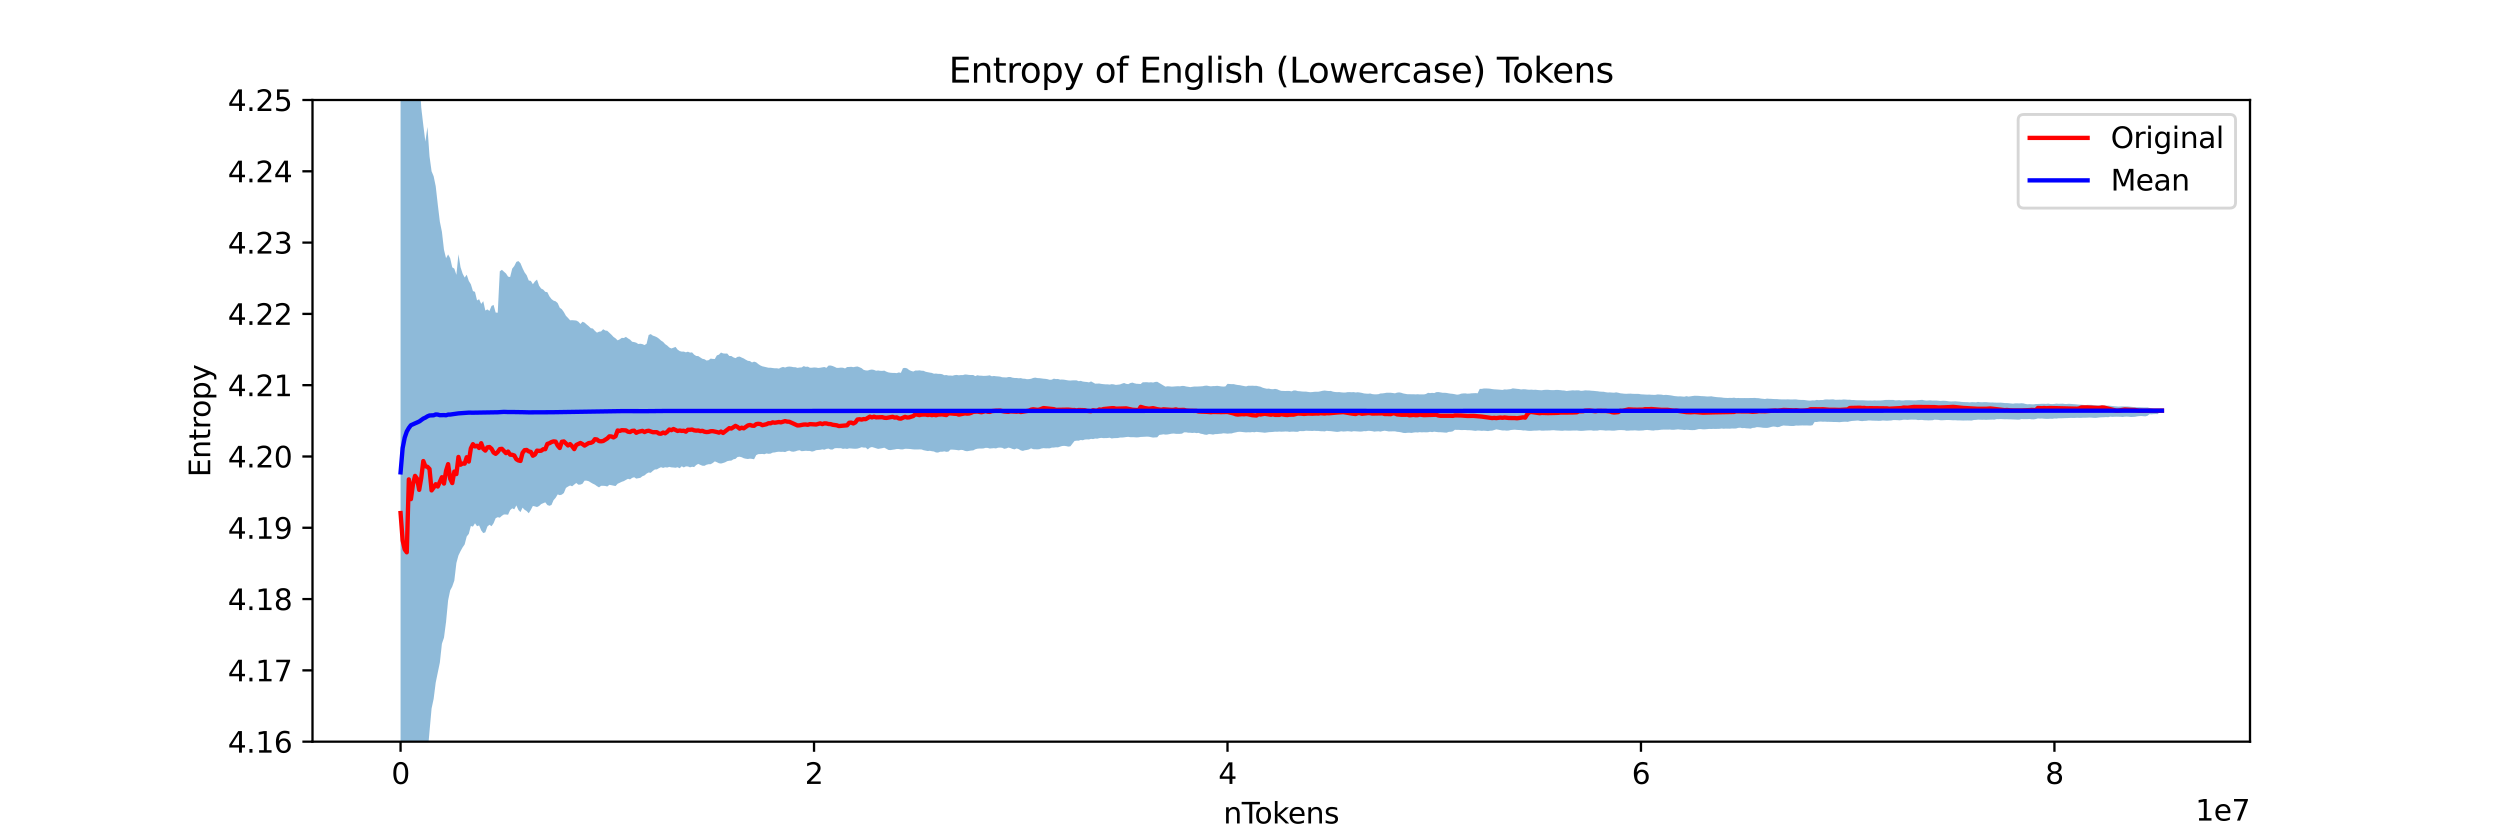 <?xml version="1.0" encoding="utf-8" standalone="no"?>
<!DOCTYPE svg PUBLIC "-//W3C//DTD SVG 1.1//EN"
  "http://www.w3.org/Graphics/SVG/1.1/DTD/svg11.dtd">
<svg xmlns:xlink="http://www.w3.org/1999/xlink" width="864pt" height="288pt" viewBox="0 0 864 288" xmlns="http://www.w3.org/2000/svg" version="1.1">
 <defs>
  <style type="text/css">*{stroke-linejoin: round; stroke-linecap: butt}</style>
 </defs>
 <g id="figure_1">
  <g id="patch_1">
   <path d="M 0 288 
L 864 288 
L 864 0 
L 0 0 
z
" style="fill: #ffffff"/>
  </g>
  <g id="axes_1">
   <g id="patch_2">
    <path d="M 108 256.32 
L 777.6 256.32 
L 777.6 34.56 
L 108 34.56 
z
" style="fill: #ffffff"/>
   </g>
   <g id="FillBetweenPolyCollection_1">
    <path d="M 138.436 -574.793 
L 138.436 1048.045 
L 139.151 446.698 
L 139.865 320.91 
L 140.58 301.956 
L 141.294 333.496 
L 142.009 353.795 
L 142.723 370.032 
L 143.438 368.267 
L 144.152 332.378 
L 144.867 305.608 
L 145.581 289.095 
L 146.296 276.663 
L 147.01 271.184 
L 147.724 260.944 
L 148.439 252.792 
L 149.153 244.861 
L 149.868 241.53 
L 150.582 235.912 
L 151.297 232.436 
L 152.011 229.008 
L 152.726 222.464 
L 153.44 220.373 
L 154.155 214.928 
L 154.869 207.484 
L 155.584 204.059 
L 156.298 202.704 
L 157.013 200.652 
L 157.727 194.591 
L 158.441 191.96 
L 159.156 190.49 
L 159.87 189.194 
L 160.585 188.158 
L 161.299 185.402 
L 162.014 184.506 
L 162.728 181.775 
L 163.443 181.997 
L 164.157 180.857 
L 164.872 181.866 
L 165.586 181.589 
L 166.301 183.309 
L 167.015 184.235 
L 167.73 183.965 
L 168.444 181.971 
L 169.159 181.349 
L 169.873 181.862 
L 170.587 180.826 
L 171.302 179.093 
L 172.016 178.732 
L 172.731 178.902 
L 173.445 178.265 
L 174.16 177.788 
L 174.874 177.812 
L 175.589 177.894 
L 176.303 176.322 
L 177.018 175.676 
L 177.732 176.022 
L 178.447 174.664 
L 179.161 176.247 
L 179.876 176.983 
L 180.59 175.45 
L 181.304 176.174 
L 182.019 176.634 
L 182.733 177.373 
L 183.448 176.239 
L 184.162 174.856 
L 184.877 175.017 
L 185.591 175.236 
L 186.306 174.873 
L 187.02 174.226 
L 187.735 173.906 
L 188.449 173.609 
L 189.164 174.536 
L 189.878 174.805 
L 190.593 174.514 
L 191.307 172.865 
L 192.022 172.052 
L 192.736 170.873 
L 193.45 171.125 
L 194.165 170.939 
L 194.879 170.371 
L 195.594 168.623 
L 196.308 168.165 
L 197.023 167.788 
L 197.737 168.061 
L 198.452 167.468 
L 199.166 166.924 
L 199.881 167.51 
L 200.595 167.473 
L 201.31 167.186 
L 202.024 166.114 
L 202.739 166.124 
L 203.453 166.303 
L 204.167 166.75 
L 204.882 167.156 
L 205.596 167.498 
L 206.311 168.019 
L 207.025 168.434 
L 207.74 167.891 
L 208.454 167.887 
L 209.169 167.951 
L 209.883 168.129 
L 210.598 167.555 
L 211.312 167.686 
L 212.027 167.843 
L 212.741 167.97 
L 213.456 167.178 
L 214.17 166.854 
L 214.885 166.505 
L 215.599 166.273 
L 216.313 165.86 
L 217.028 165.481 
L 217.742 165.674 
L 218.457 165.166 
L 219.171 164.931 
L 219.886 165.405 
L 220.6 165.27 
L 221.315 165.137 
L 222.029 164.573 
L 222.744 164.307 
L 223.458 163.677 
L 224.173 163.294 
L 224.887 163.397 
L 225.602 162.755 
L 226.316 162.247 
L 227.03 162.212 
L 227.745 161.79 
L 228.459 161.467 
L 229.174 161.717 
L 229.888 161.476 
L 230.603 161.588 
L 231.317 161.355 
L 232.032 161.523 
L 232.746 161.574 
L 233.461 161.658 
L 234.175 161.469 
L 234.89 161.834 
L 235.604 161.145 
L 236.319 161.547 
L 237.033 161.188 
L 237.748 161.209 
L 238.462 161.515 
L 239.176 161.307 
L 239.891 161.417 
L 240.605 160.721 
L 241.32 160.314 
L 242.034 160.667 
L 242.749 160.952 
L 243.463 160.98 
L 244.178 160.609 
L 244.892 160.429 
L 245.607 160.421 
L 246.321 160.023 
L 247.036 159.452 
L 247.75 159.741 
L 248.465 160.094 
L 249.179 160.199 
L 249.893 160.016 
L 250.608 159.774 
L 251.322 159.381 
L 252.037 159.235 
L 252.751 159.191 
L 253.466 158.743 
L 254.18 158.597 
L 254.895 157.934 
L 255.609 157.846 
L 256.324 158.022 
L 257.038 158.371 
L 257.753 158.534 
L 258.467 158.632 
L 259.182 158.508 
L 259.896 158.585 
L 260.61 158.724 
L 261.325 157.314 
L 262.039 156.949 
L 262.754 156.926 
L 263.468 156.877 
L 264.183 156.985 
L 264.897 156.711 
L 265.612 156.834 
L 266.326 156.767 
L 267.041 156.419 
L 267.755 156.36 
L 268.47 156.193 
L 269.184 156.11 
L 269.899 156.171 
L 270.613 156.136 
L 271.328 156.238 
L 272.042 155.927 
L 272.756 155.741 
L 273.471 156.035 
L 274.185 156.128 
L 274.9 155.978 
L 275.614 155.732 
L 276.329 155.607 
L 277.043 155.933 
L 277.758 155.868 
L 278.472 155.788 
L 279.187 155.851 
L 279.901 155.85 
L 280.616 156.07 
L 281.33 155.911 
L 282.045 155.583 
L 282.759 155.512 
L 283.473 155.462 
L 284.188 155.294 
L 284.902 155.421 
L 285.617 155.139 
L 286.331 155.029 
L 287.046 155.349 
L 287.76 155.35 
L 288.475 154.916 
L 289.189 154.863 
L 289.904 154.907 
L 290.618 154.884 
L 291.333 155.135 
L 292.047 155.029 
L 292.762 155.152 
L 293.476 154.944 
L 294.191 154.997 
L 294.905 155.067 
L 295.619 155.095 
L 296.334 155.038 
L 297.048 154.831 
L 297.763 154.553 
L 298.477 154.682 
L 299.192 154.682 
L 299.906 155.317 
L 300.621 154.709 
L 301.335 154.491 
L 302.05 154.693 
L 302.764 154.928 
L 303.479 155.139 
L 304.193 155.016 
L 304.908 154.888 
L 305.622 154.727 
L 306.336 155.108 
L 307.051 155.503 
L 307.765 155.552 
L 308.48 155.428 
L 309.194 155.325 
L 309.909 155.175 
L 310.623 155.175 
L 311.338 155.32 
L 312.052 155.301 
L 312.767 155.109 
L 313.481 155.115 
L 314.196 155.148 
L 314.91 155.215 
L 315.625 155.313 
L 316.339 155.344 
L 317.054 155.345 
L 317.768 155.313 
L 318.482 155.332 
L 319.197 155.592 
L 319.911 155.737 
L 320.626 155.88 
L 321.34 155.788 
L 322.055 155.94 
L 322.769 156.038 
L 323.484 156.374 
L 324.198 156.401 
L 324.913 156.127 
L 325.627 156.13 
L 326.342 155.982 
L 327.056 156.157 
L 327.771 156.079 
L 328.485 155.384 
L 329.199 155.392 
L 329.914 155.444 
L 330.628 155.521 
L 331.343 155.645 
L 332.057 155.478 
L 332.772 155.531 
L 333.486 155.831 
L 334.201 155.948 
L 334.915 155.829 
L 335.63 155.708 
L 336.344 155.651 
L 337.059 155.274 
L 337.773 155.08 
L 338.488 155.005 
L 339.202 155.02 
L 339.917 154.974 
L 340.631 154.776 
L 341.345 154.799 
L 342.06 155.021 
L 342.774 154.943 
L 343.489 154.882 
L 344.203 154.976 
L 344.918 154.73 
L 345.632 154.691 
L 346.347 154.759 
L 347.061 155.105 
L 347.776 154.977 
L 348.49 154.686 
L 349.205 154.844 
L 349.919 155.149 
L 350.634 155.303 
L 351.348 154.989 
L 352.062 155.217 
L 352.777 155.651 
L 353.491 155.832 
L 354.206 155.609 
L 354.92 155.503 
L 355.635 155.32 
L 356.349 154.941 
L 357.064 155.246 
L 357.778 155.266 
L 358.493 155.294 
L 359.207 155.248 
L 359.922 155.006 
L 360.636 154.879 
L 361.351 154.935 
L 362.065 154.931 
L 362.78 154.944 
L 363.494 154.703 
L 364.208 154.68 
L 364.923 154.578 
L 365.637 154.604 
L 366.352 154.359 
L 367.066 154.144 
L 367.781 154.088 
L 368.495 154.177 
L 369.21 154.353 
L 369.924 154.244 
L 370.639 153.315 
L 371.353 152.403 
L 372.068 152.293 
L 372.782 152.309 
L 373.497 152.055 
L 374.211 152.15 
L 374.925 151.896 
L 375.64 151.85 
L 376.354 151.881 
L 377.069 151.663 
L 377.783 151.754 
L 378.498 151.553 
L 379.212 151.61 
L 379.927 151.418 
L 380.641 151.33 
L 381.356 151.423 
L 382.07 151.397 
L 382.785 151.381 
L 383.499 151.27 
L 384.214 151.543 
L 384.928 151.428 
L 385.643 151.402 
L 386.357 151.382 
L 387.071 151.214 
L 387.786 151.22 
L 388.5 151.147 
L 389.215 151.04 
L 389.929 150.977 
L 390.644 151.093 
L 391.358 151.094 
L 392.073 151.112 
L 392.787 151.178 
L 393.502 151.131 
L 394.216 151.012 
L 394.931 150.975 
L 395.645 150.942 
L 396.36 150.896 
L 397.074 150.935 
L 397.788 151.086 
L 398.503 151.223 
L 399.217 151.171 
L 399.932 151.136 
L 400.646 150.308 
L 401.361 150.219 
L 402.075 150.088 
L 402.79 150.204 
L 403.504 150.157 
L 404.219 150.02 
L 404.933 149.877 
L 405.648 149.829 
L 406.362 149.933 
L 407.077 149.944 
L 407.791 149.937 
L 408.506 149.867 
L 409.22 149.416 
L 409.934 149.409 
L 410.649 149.552 
L 411.363 149.562 
L 412.078 149.642 
L 412.792 149.556 
L 413.507 149.69 
L 414.221 149.598 
L 414.936 149.886 
L 415.65 150.009 
L 416.365 150.213 
L 417.079 150.279 
L 417.794 150.011 
L 418.508 150.07 
L 419.223 150.2 
L 419.937 150.027 
L 420.651 150.013 
L 421.366 149.923 
L 422.08 149.888 
L 422.795 149.739 
L 423.509 149.799 
L 424.224 149.884 
L 424.938 149.816 
L 425.653 149.797 
L 426.367 149.579 
L 427.082 149.436 
L 427.796 149.27 
L 428.511 149.224 
L 429.225 149.288 
L 429.94 149.367 
L 430.654 149.438 
L 431.369 149.377 
L 432.083 149.423 
L 432.797 149.306 
L 433.512 149.395 
L 434.226 149.251 
L 434.941 149.323 
L 435.655 149.394 
L 436.37 149.465 
L 437.084 149.558 
L 437.799 149.465 
L 438.513 149.358 
L 439.228 149.323 
L 439.942 149.278 
L 440.657 149.185 
L 441.371 149.22 
L 442.086 149.146 
L 442.8 149.205 
L 443.514 149.174 
L 444.229 149.121 
L 444.943 149.138 
L 445.658 149.259 
L 446.372 149.176 
L 447.087 149.17 
L 447.801 149.227 
L 448.516 149.222 
L 449.23 148.958 
L 449.945 149.012 
L 450.659 148.984 
L 451.374 148.848 
L 452.088 148.894 
L 452.803 148.905 
L 453.517 148.949 
L 454.231 148.869 
L 454.946 148.941 
L 455.66 148.933 
L 456.375 149.031 
L 457.089 149.046 
L 457.804 149.098 
L 458.518 148.886 
L 459.233 148.97 
L 459.947 149.002 
L 460.662 149.098 
L 461.376 149.19 
L 462.091 149.275 
L 462.805 149.195 
L 463.52 149.039 
L 464.234 149.141 
L 464.949 149.101 
L 465.663 149.021 
L 466.377 149.069 
L 467.092 149.187 
L 467.806 149.016 
L 468.521 149.053 
L 469.235 149.111 
L 469.95 149.161 
L 470.664 149.144 
L 471.379 149.005 
L 472.093 149.021 
L 472.808 148.892 
L 473.522 148.921 
L 474.237 149.009 
L 474.951 149.178 
L 475.666 149.092 
L 476.38 149.045 
L 477.094 149.173 
L 477.809 148.984 
L 478.523 148.853 
L 479.238 148.969 
L 479.952 149.109 
L 480.667 149.093 
L 481.381 149.07 
L 482.096 149.065 
L 482.81 149.226 
L 483.525 149.292 
L 484.239 149.41 
L 484.954 149.611 
L 485.668 149.661 
L 486.383 149.569 
L 487.097 149.541 
L 487.812 149.631 
L 488.526 149.49 
L 489.24 149.41 
L 489.955 149.466 
L 490.669 149.343 
L 491.384 149.429 
L 492.098 149.376 
L 492.813 149.409 
L 493.527 149.382 
L 494.242 149.23 
L 494.956 149.35 
L 495.671 149.185 
L 496.385 149.288 
L 497.1 149.367 
L 497.814 149.374 
L 498.529 149.428 
L 499.243 149.494 
L 499.957 149.533 
L 500.672 149.252 
L 501.386 149.218 
L 502.101 149.07 
L 502.815 148.53 
L 503.53 148.569 
L 504.244 148.567 
L 504.959 148.633 
L 505.673 148.62 
L 506.388 148.598 
L 507.102 148.678 
L 507.817 148.681 
L 508.531 148.728 
L 509.246 148.828 
L 509.96 148.908 
L 510.675 148.788 
L 511.389 148.819 
L 512.103 148.907 
L 512.818 148.843 
L 513.532 148.904 
L 514.247 148.984 
L 514.961 148.861 
L 515.676 148.828 
L 516.39 148.624 
L 517.105 148.385 
L 517.819 148.504 
L 518.534 148.642 
L 519.248 148.771 
L 519.963 148.755 
L 520.677 148.833 
L 521.392 148.797 
L 522.106 148.615 
L 522.82 148.551 
L 523.535 148.495 
L 524.249 148.58 
L 524.964 148.614 
L 525.678 148.645 
L 526.393 148.766 
L 527.107 148.75 
L 527.822 148.858 
L 528.536 148.915 
L 529.251 148.908 
L 529.965 148.828 
L 530.68 148.824 
L 531.394 148.79 
L 532.109 148.722 
L 532.823 148.851 
L 533.538 148.831 
L 534.252 148.789 
L 534.966 148.782 
L 535.681 148.767 
L 536.395 148.69 
L 537.11 148.684 
L 537.824 148.773 
L 538.539 148.795 
L 539.253 148.85 
L 539.968 148.887 
L 540.682 148.792 
L 541.397 148.809 
L 542.111 148.846 
L 542.826 148.836 
L 543.54 148.8 
L 544.255 148.801 
L 544.969 148.773 
L 545.683 148.864 
L 546.398 148.92 
L 547.112 148.889 
L 547.827 148.813 
L 548.541 148.76 
L 549.256 148.722 
L 549.97 148.73 
L 550.685 148.853 
L 551.399 148.814 
L 552.114 148.818 
L 552.828 148.643 
L 553.543 148.679 
L 554.257 148.73 
L 554.972 148.829 
L 555.686 148.763 
L 556.401 148.775 
L 557.115 148.847 
L 557.829 148.841 
L 558.544 148.754 
L 559.258 148.654 
L 559.973 148.629 
L 560.687 148.647 
L 561.402 148.685 
L 562.116 148.857 
L 562.831 148.834 
L 563.545 148.771 
L 564.26 148.771 
L 564.974 148.723 
L 565.689 148.785 
L 566.403 148.838 
L 567.118 148.791 
L 567.832 148.773 
L 568.546 148.636 
L 569.261 148.59 
L 569.975 148.657 
L 570.69 148.748 
L 571.404 148.812 
L 572.119 148.677 
L 572.833 148.674 
L 573.548 148.593 
L 574.262 148.503 
L 574.977 148.472 
L 575.691 148.466 
L 576.406 148.462 
L 577.12 148.456 
L 577.835 148.55 
L 578.549 148.538 
L 579.264 148.443 
L 579.978 148.374 
L 580.692 148.466 
L 581.407 148.512 
L 582.121 148.611 
L 582.836 148.515 
L 583.55 148.555 
L 584.265 148.637 
L 584.979 148.649 
L 585.694 148.625 
L 586.408 148.458 
L 587.123 148.277 
L 587.837 148.29 
L 588.552 148.38 
L 589.266 148.371 
L 589.981 148.305 
L 590.695 148.234 
L 591.409 148.26 
L 592.124 148.217 
L 592.838 148.248 
L 593.553 148.221 
L 594.267 148.203 
L 594.982 148.096 
L 595.696 148.187 
L 596.411 148.134 
L 597.125 148.139 
L 597.84 148.162 
L 598.554 148.081 
L 599.269 148.107 
L 599.983 148.084 
L 600.698 147.88 
L 601.412 147.806 
L 602.127 147.972 
L 602.841 147.924 
L 603.555 148.027 
L 604.27 148.063 
L 604.984 148.145 
L 605.699 147.881 
L 606.413 147.826 
L 607.128 147.614 
L 607.842 147.641 
L 608.557 147.723 
L 609.271 147.84 
L 609.986 147.866 
L 610.7 147.886 
L 611.415 147.762 
L 612.129 147.546 
L 612.844 147.405 
L 613.558 147.472 
L 614.272 147.636 
L 614.987 147.521 
L 615.701 147.216 
L 616.416 147.037 
L 617.13 147.112 
L 617.845 147.134 
L 618.559 147.202 
L 619.274 147.229 
L 619.988 147.215 
L 620.703 147.061 
L 621.417 147.086 
L 622.132 147.06 
L 622.846 147.024 
L 623.561 147.044 
L 624.275 147.028 
L 624.99 147.062 
L 625.704 147.087 
L 626.418 146.941 
L 627.133 145.819 
L 627.847 145.845 
L 628.562 145.728 
L 629.276 145.685 
L 629.991 145.753 
L 630.705 145.722 
L 631.42 145.786 
L 632.134 145.784 
L 632.849 145.801 
L 633.563 145.837 
L 634.278 145.845 
L 634.992 145.861 
L 635.707 145.916 
L 636.421 145.827 
L 637.135 145.768 
L 637.85 145.741 
L 638.564 145.805 
L 639.279 145.606 
L 639.993 145.486 
L 640.708 145.434 
L 641.422 145.373 
L 642.137 145.323 
L 642.851 145.473 
L 643.566 145.544 
L 644.28 145.449 
L 644.995 145.433 
L 645.709 145.306 
L 646.424 145.323 
L 647.138 145.378 
L 647.852 145.393 
L 648.567 145.407 
L 649.281 145.449 
L 649.996 145.418 
L 650.71 145.307 
L 651.425 145.361 
L 652.139 145.403 
L 652.854 145.35 
L 653.568 145.332 
L 654.283 145.179 
L 654.997 145.178 
L 655.712 145.199 
L 656.426 145.266 
L 657.141 145.183 
L 657.855 145.054 
L 658.57 145.071 
L 659.284 145.124 
L 659.998 145.05 
L 660.713 145.017 
L 661.427 145.047 
L 662.142 145.031 
L 662.856 145.187 
L 663.571 145.143 
L 664.285 145.124 
L 665 145.229 
L 665.714 145.242 
L 666.429 145.287 
L 667.143 145.257 
L 667.858 145.244 
L 668.572 145.044 
L 669.287 145.077 
L 670.001 145.128 
L 670.715 145.25 
L 671.43 145.232 
L 672.144 145.188 
L 672.859 145.142 
L 673.573 145.153 
L 674.288 145.193 
L 675.002 145.249 
L 675.717 145.222 
L 676.431 145.287 
L 677.146 145.279 
L 677.86 145.313 
L 678.575 145.337 
L 679.289 145.307 
L 680.004 145.3 
L 680.718 145.32 
L 681.433 145.349 
L 682.147 145.148 
L 682.861 145.126 
L 683.576 145.034 
L 684.29 145.057 
L 685.005 145.079 
L 685.719 145.064 
L 686.434 145.108 
L 687.148 145.051 
L 687.863 145.047 
L 688.577 145.015 
L 689.292 145.043 
L 690.006 144.849 
L 690.721 144.869 
L 691.435 144.819 
L 692.15 144.865 
L 692.864 144.898 
L 693.578 144.883 
L 694.293 144.927 
L 695.007 144.929 
L 695.722 144.966 
L 696.436 144.988 
L 697.151 145.037 
L 697.865 145.041 
L 698.58 144.813 
L 699.294 144.845 
L 700.009 144.852 
L 700.723 144.842 
L 701.438 144.806 
L 702.152 144.925 
L 702.867 144.936 
L 703.581 144.822 
L 704.296 144.61 
L 705.01 144.663 
L 705.724 144.645 
L 706.439 144.72 
L 707.153 144.766 
L 707.868 144.764 
L 708.582 144.701 
L 709.297 144.747 
L 710.011 144.62 
L 710.726 144.662 
L 711.44 144.546 
L 712.155 144.558 
L 712.869 144.536 
L 713.584 144.503 
L 714.298 144.487 
L 715.013 144.46 
L 715.727 144.417 
L 716.441 144.44 
L 717.156 144.426 
L 717.87 144.377 
L 718.585 144.419 
L 719.299 144.413 
L 720.014 144.361 
L 720.728 144.374 
L 721.443 144.344 
L 722.157 144.304 
L 722.872 144.341 
L 723.586 144.413 
L 724.301 144.428 
L 725.015 144.34 
L 725.73 144.246 
L 726.444 144.212 
L 727.159 144.194 
L 727.873 144.141 
L 728.587 144.197 
L 729.302 143.991 
L 730.016 144.078 
L 730.731 144.033 
L 731.445 144.009 
L 732.16 144.026 
L 732.874 144.049 
L 733.589 144.124 
L 734.303 144.003 
L 735.018 143.98 
L 735.732 144.024 
L 736.447 144.12 
L 737.161 144.087 
L 737.876 144.042 
L 738.59 143.901 
L 739.304 143.809 
L 740.019 143.771 
L 740.733 143.839 
L 741.448 143.888 
L 742.162 143.703 
L 742.877 143.136 
L 743.591 143.203 
L 744.306 143.119 
L 745.02 143.109 
L 745.735 143.12 
L 746.449 142.275 
L 747.164 141.924 
L 747.164 141.924 
L 747.164 141.924 
L 746.449 141.826 
L 745.735 141.684 
L 745.02 141.515 
L 744.306 141.333 
L 743.591 141.164 
L 742.877 140.987 
L 742.162 140.808 
L 741.448 140.819 
L 740.733 140.811 
L 740.019 140.786 
L 739.304 140.74 
L 738.59 140.754 
L 737.876 140.691 
L 737.161 140.653 
L 736.447 140.583 
L 735.732 140.493 
L 735.018 140.468 
L 734.303 140.474 
L 733.589 140.448 
L 732.874 140.465 
L 732.16 140.515 
L 731.445 140.447 
L 730.731 140.383 
L 730.016 140.327 
L 729.302 140.233 
L 728.587 140.195 
L 727.873 140.17 
L 727.159 140.174 
L 726.444 140.169 
L 725.73 140.103 
L 725.015 140.094 
L 724.301 140.073 
L 723.586 140.027 
L 722.872 139.933 
L 722.157 139.921 
L 721.443 139.92 
L 720.728 139.998 
L 720.014 139.935 
L 719.299 139.877 
L 718.585 139.841 
L 717.87 139.775 
L 717.156 139.702 
L 716.441 139.657 
L 715.727 139.602 
L 715.013 139.543 
L 714.298 139.619 
L 713.584 139.613 
L 712.869 139.511 
L 712.155 139.529 
L 711.44 139.565 
L 710.726 139.481 
L 710.011 139.597 
L 709.297 139.65 
L 708.582 139.623 
L 707.868 139.49 
L 707.153 139.576 
L 706.439 139.556 
L 705.724 139.547 
L 705.01 139.586 
L 704.296 139.615 
L 703.581 139.624 
L 702.867 139.747 
L 702.152 139.723 
L 701.438 139.664 
L 700.723 139.72 
L 700.009 139.601 
L 699.294 139.409 
L 698.58 139.346 
L 697.865 139.424 
L 697.151 139.393 
L 696.436 139.391 
L 695.722 139.507 
L 695.007 139.438 
L 694.293 139.354 
L 693.578 139.296 
L 692.864 139.293 
L 692.15 139.214 
L 691.435 139.145 
L 690.721 139.17 
L 690.006 139.154 
L 689.292 139.141 
L 688.577 139.078 
L 687.863 139.096 
L 687.148 139.048 
L 686.434 138.967 
L 685.719 138.967 
L 685.005 139.022 
L 684.29 138.988 
L 683.576 138.897 
L 682.861 139.049 
L 682.147 138.994 
L 681.433 138.977 
L 680.718 139.065 
L 680.004 138.988 
L 679.289 138.976 
L 678.575 138.946 
L 677.86 138.891 
L 677.146 138.797 
L 676.431 138.752 
L 675.717 138.685 
L 675.002 138.723 
L 674.288 138.748 
L 673.573 138.71 
L 672.859 138.59 
L 672.144 138.516 
L 671.43 138.494 
L 670.715 138.561 
L 670.001 138.495 
L 669.287 138.422 
L 668.572 138.416 
L 667.858 138.437 
L 667.143 138.343 
L 666.429 138.401 
L 665.714 138.442 
L 665 138.35 
L 664.285 138.181 
L 663.571 138.251 
L 662.856 138.287 
L 662.142 138.372 
L 661.427 138.385 
L 660.713 138.349 
L 659.998 138.317 
L 659.284 138.299 
L 658.57 138.302 
L 657.855 138.41 
L 657.141 138.404 
L 656.426 138.281 
L 655.712 138.333 
L 654.997 138.363 
L 654.283 138.205 
L 653.568 138.219 
L 652.854 138.202 
L 652.139 138.211 
L 651.425 138.233 
L 650.71 138.336 
L 649.996 138.393 
L 649.281 138.392 
L 648.567 138.422 
L 647.852 138.363 
L 647.138 138.439 
L 646.424 138.405 
L 645.709 138.424 
L 644.995 138.406 
L 644.28 138.358 
L 643.566 138.319 
L 642.851 138.343 
L 642.137 138.337 
L 641.422 138.316 
L 640.708 138.241 
L 639.993 138.253 
L 639.279 138.134 
L 638.564 138.159 
L 637.85 138.083 
L 637.135 138.05 
L 636.421 138.149 
L 635.707 138.127 
L 634.992 138.156 
L 634.278 138.164 
L 633.563 138.009 
L 632.849 138.033 
L 632.134 138.082 
L 631.42 138.04 
L 630.705 138.057 
L 629.991 138.25 
L 629.276 138.235 
L 628.562 138.293 
L 627.847 138.206 
L 627.133 138.392 
L 626.418 138.352 
L 625.704 138.454 
L 624.99 138.43 
L 624.275 138.343 
L 623.561 138.234 
L 622.846 138.214 
L 622.132 138.202 
L 621.417 138.146 
L 620.703 138.023 
L 619.988 138.033 
L 619.274 138.062 
L 618.559 138.048 
L 617.845 138.001 
L 617.13 138.045 
L 616.416 138.022 
L 615.701 138.025 
L 614.987 138.001 
L 614.272 137.929 
L 613.558 137.917 
L 612.844 137.895 
L 612.129 137.841 
L 611.415 137.821 
L 610.7 137.754 
L 609.986 137.905 
L 609.271 137.821 
L 608.557 137.753 
L 607.842 137.613 
L 607.128 137.589 
L 606.413 137.512 
L 605.699 137.55 
L 604.984 137.544 
L 604.27 137.579 
L 603.555 137.573 
L 602.841 137.559 
L 602.127 137.566 
L 601.412 137.582 
L 600.698 137.534 
L 599.983 137.584 
L 599.269 137.433 
L 598.554 137.536 
L 597.84 137.504 
L 597.125 137.547 
L 596.411 137.516 
L 595.696 137.473 
L 594.982 137.362 
L 594.267 137.307 
L 593.553 137.271 
L 592.838 137.192 
L 592.124 137.094 
L 591.409 136.953 
L 590.695 137.01 
L 589.981 137.037 
L 589.266 136.963 
L 588.552 136.919 
L 587.837 136.889 
L 587.123 136.814 
L 586.408 136.79 
L 585.694 136.768 
L 584.979 136.853 
L 584.265 136.962 
L 583.55 137.071 
L 582.836 136.902 
L 582.121 137.102 
L 581.407 137.039 
L 580.692 136.969 
L 579.978 137.001 
L 579.264 136.93 
L 578.549 136.858 
L 577.835 136.709 
L 577.12 136.601 
L 576.406 136.522 
L 575.691 136.461 
L 574.977 136.535 
L 574.262 136.395 
L 573.548 136.344 
L 572.833 136.315 
L 572.119 136.46 
L 571.404 136.458 
L 570.69 136.428 
L 569.975 136.364 
L 569.261 136.395 
L 568.546 136.355 
L 567.832 136.305 
L 567.118 136.276 
L 566.403 136.138 
L 565.689 136.111 
L 564.974 136.115 
L 564.26 136.105 
L 563.545 136.034 
L 562.831 136.055 
L 562.116 136.098 
L 561.402 136.073 
L 560.687 135.989 
L 559.973 135.913 
L 559.258 135.729 
L 558.544 135.587 
L 557.829 135.722 
L 557.115 135.678 
L 556.401 135.613 
L 555.686 135.639 
L 554.972 135.552 
L 554.257 135.396 
L 553.543 135.371 
L 552.828 135.326 
L 552.114 135.213 
L 551.399 135.148 
L 550.685 135.076 
L 549.97 135.037 
L 549.256 134.948 
L 548.541 134.937 
L 547.827 134.901 
L 547.112 135.025 
L 546.398 135.09 
L 545.683 134.909 
L 544.969 134.886 
L 544.255 134.939 
L 543.54 134.885 
L 542.826 134.97 
L 542.111 135.035 
L 541.397 135.142 
L 540.682 134.965 
L 539.968 134.934 
L 539.253 134.834 
L 538.539 134.772 
L 537.824 134.75 
L 537.11 134.825 
L 536.395 134.831 
L 535.681 134.795 
L 534.966 134.712 
L 534.252 134.713 
L 533.538 134.762 
L 532.823 134.88 
L 532.109 134.835 
L 531.394 134.782 
L 530.68 134.694 
L 529.965 134.731 
L 529.251 134.655 
L 528.536 134.705 
L 527.822 134.64 
L 527.107 134.534 
L 526.393 134.514 
L 525.678 134.598 
L 524.964 134.444 
L 524.249 134.383 
L 523.535 134.292 
L 522.82 134.21 
L 522.106 134.463 
L 521.392 134.543 
L 520.677 134.627 
L 519.963 134.579 
L 519.248 134.767 
L 518.534 134.695 
L 517.819 134.638 
L 517.105 134.586 
L 516.39 134.545 
L 515.676 134.463 
L 514.961 134.335 
L 514.247 134.273 
L 513.532 134.256 
L 512.818 134.256 
L 512.103 134.395 
L 511.389 134.407 
L 510.675 135.92 
L 509.96 135.866 
L 509.246 135.891 
L 508.531 135.929 
L 507.817 136.019 
L 507.102 136.058 
L 506.388 135.944 
L 505.673 135.972 
L 504.959 136.054 
L 504.244 136.325 
L 503.53 136.398 
L 502.815 136.248 
L 502.101 136.115 
L 501.386 136.047 
L 500.672 135.943 
L 499.957 135.802 
L 499.243 135.743 
L 498.529 135.741 
L 497.814 135.61 
L 497.1 135.492 
L 496.385 135.532 
L 495.671 135.846 
L 494.956 135.774 
L 494.242 135.857 
L 493.527 135.756 
L 492.813 136.157 
L 492.098 136.313 
L 491.384 136.312 
L 490.669 136.315 
L 489.955 136.241 
L 489.24 136.297 
L 488.526 136.248 
L 487.812 136.249 
L 487.097 136.245 
L 486.383 136.233 
L 485.668 136.114 
L 484.954 135.978 
L 484.239 135.736 
L 483.525 135.612 
L 482.81 135.7 
L 482.096 135.935 
L 481.381 135.825 
L 480.667 135.739 
L 479.952 135.735 
L 479.238 135.724 
L 478.523 135.854 
L 477.809 135.953 
L 477.094 135.981 
L 476.38 136.224 
L 475.666 136.281 
L 474.951 136.273 
L 474.237 136.196 
L 473.522 135.987 
L 472.808 136.078 
L 472.093 136.038 
L 471.379 135.964 
L 470.664 135.776 
L 469.95 135.652 
L 469.235 135.55 
L 468.521 135.644 
L 467.806 135.505 
L 467.092 135.559 
L 466.377 135.506 
L 465.663 135.53 
L 464.949 135.657 
L 464.234 135.659 
L 463.52 135.595 
L 462.805 135.498 
L 462.091 135.528 
L 461.376 135.474 
L 460.662 135.352 
L 459.947 135.106 
L 459.233 135.137 
L 458.518 135.067 
L 457.804 134.962 
L 457.089 135.056 
L 456.375 135.221 
L 455.66 135.376 
L 454.946 135.381 
L 454.231 135.404 
L 453.517 135.496 
L 452.803 135.543 
L 452.088 135.452 
L 451.374 135.347 
L 450.659 135.337 
L 449.945 135.298 
L 449.23 135.205 
L 448.516 135.169 
L 447.801 134.951 
L 447.087 134.936 
L 446.372 135.256 
L 445.658 135.112 
L 444.943 135.099 
L 444.229 135.129 
L 443.514 135.107 
L 442.8 135.078 
L 442.086 134.854 
L 441.371 134.528 
L 440.657 134.398 
L 439.942 134.515 
L 439.228 134.472 
L 438.513 134.296 
L 437.799 134.35 
L 437.084 134.183 
L 436.37 133.986 
L 435.655 133.651 
L 434.941 133.505 
L 434.226 133.341 
L 433.512 133.347 
L 432.797 133.296 
L 432.083 133.323 
L 431.369 133.312 
L 430.654 133.534 
L 429.94 133.416 
L 429.225 133.283 
L 428.511 133.126 
L 427.796 133.054 
L 427.082 132.934 
L 426.367 132.743 
L 425.653 132.765 
L 424.938 132.708 
L 424.224 132.653 
L 423.509 133.542 
L 422.795 133.604 
L 422.08 133.549 
L 421.366 133.437 
L 420.651 133.339 
L 419.937 133.416 
L 419.223 133.429 
L 418.508 133.515 
L 417.794 133.423 
L 417.079 133.262 
L 416.365 133.317 
L 415.65 133.473 
L 414.936 133.523 
L 414.221 133.564 
L 413.507 133.596 
L 412.792 133.575 
L 412.078 133.678 
L 411.363 133.797 
L 410.649 133.676 
L 409.934 133.573 
L 409.22 133.394 
L 408.506 133.375 
L 407.791 133.512 
L 407.077 133.471 
L 406.362 133.518 
L 405.648 133.58 
L 404.933 133.623 
L 404.219 133.542 
L 403.504 133.481 
L 402.79 133.633 
L 402.075 133.221 
L 401.361 132.785 
L 400.646 132.368 
L 399.932 131.94 
L 399.217 132.004 
L 398.503 132.21 
L 397.788 132.106 
L 397.074 132.171 
L 396.36 132.085 
L 395.645 132.1 
L 394.931 132.107 
L 394.216 132.717 
L 393.502 132.66 
L 392.787 132.635 
L 392.073 132.469 
L 391.358 132.225 
L 390.644 132.384 
L 389.929 132.756 
L 389.215 132.66 
L 388.5 132.36 
L 387.786 132.581 
L 387.071 132.865 
L 386.357 132.945 
L 385.643 133.028 
L 384.928 132.84 
L 384.214 132.757 
L 383.499 132.915 
L 382.785 132.826 
L 382.07 132.83 
L 381.356 132.761 
L 380.641 132.681 
L 379.927 132.548 
L 379.212 132.567 
L 378.498 132.594 
L 377.783 132.205 
L 377.069 131.818 
L 376.354 132.152 
L 375.64 132.014 
L 374.925 131.957 
L 374.211 131.856 
L 373.497 131.618 
L 372.782 131.74 
L 372.068 131.452 
L 371.353 131.436 
L 370.639 131.456 
L 369.924 131.518 
L 369.21 131.47 
L 368.495 131.347 
L 367.781 131.226 
L 367.066 131.164 
L 366.352 131.19 
L 365.637 130.97 
L 364.923 131.009 
L 364.208 130.862 
L 363.494 131.21 
L 362.78 131.26 
L 362.065 131.055 
L 361.351 130.936 
L 360.636 130.883 
L 359.922 130.778 
L 359.207 130.692 
L 358.493 130.656 
L 357.778 130.503 
L 357.064 130.626 
L 356.349 130.901 
L 355.635 131.014 
L 354.92 131.051 
L 354.206 130.894 
L 353.491 130.87 
L 352.777 130.669 
L 352.062 130.737 
L 351.348 130.629 
L 350.634 130.626 
L 349.919 130.527 
L 349.205 130.302 
L 348.49 130.301 
L 347.776 130.454 
L 347.061 130.413 
L 346.347 130.378 
L 345.632 130.158 
L 344.918 130.085 
L 344.203 130.028 
L 343.489 129.93 
L 342.774 130.046 
L 342.06 129.708 
L 341.345 129.827 
L 340.631 129.89 
L 339.917 129.913 
L 339.202 129.845 
L 338.488 129.822 
L 337.773 129.679 
L 337.059 129.992 
L 336.344 129.599 
L 335.63 129.602 
L 334.915 129.583 
L 334.201 129.465 
L 333.486 129.415 
L 332.772 129.629 
L 332.057 129.622 
L 331.343 129.706 
L 330.628 129.57 
L 329.914 129.648 
L 329.199 129.851 
L 328.485 129.782 
L 327.771 129.79 
L 327.056 129.605 
L 326.342 129.679 
L 325.627 129.325 
L 324.913 129.21 
L 324.198 129.211 
L 323.484 129.1 
L 322.769 129.157 
L 322.055 128.879 
L 321.34 128.768 
L 320.626 128.63 
L 319.911 128.48 
L 319.197 128.157 
L 318.482 128.114 
L 317.768 127.986 
L 317.054 128.06 
L 316.339 128.053 
L 315.625 128.402 
L 314.91 128.192 
L 314.196 127.875 
L 313.481 127.314 
L 312.767 127.135 
L 312.052 127.246 
L 311.338 128.86 
L 310.623 128.711 
L 309.909 128.949 
L 309.194 128.885 
L 308.48 128.88 
L 307.765 128.825 
L 307.051 128.706 
L 306.336 128.452 
L 305.622 128.087 
L 304.908 128.172 
L 304.193 128.156 
L 303.479 128.032 
L 302.764 128.13 
L 302.05 127.841 
L 301.335 127.716 
L 300.621 127.814 
L 299.906 128.047 
L 299.192 128.017 
L 298.477 127.812 
L 297.763 127.24 
L 297.048 126.916 
L 296.334 126.651 
L 295.619 126.747 
L 294.905 126.9 
L 294.191 126.765 
L 293.476 126.82 
L 292.762 126.85 
L 292.047 127.332 
L 291.333 127.083 
L 290.618 127.042 
L 289.904 127.13 
L 289.189 127.15 
L 288.475 126.801 
L 287.76 126.496 
L 287.046 126.314 
L 286.331 126.348 
L 285.617 127.113 
L 284.902 126.838 
L 284.188 126.957 
L 283.473 127.089 
L 282.759 127.17 
L 282.045 127.024 
L 281.33 126.992 
L 280.616 127.082 
L 279.901 127.093 
L 279.187 126.707 
L 278.472 126.784 
L 277.758 126.529 
L 277.043 126.982 
L 276.329 127.012 
L 275.614 127.143 
L 274.9 126.904 
L 274.185 126.891 
L 273.471 126.742 
L 272.756 126.683 
L 272.042 126.768 
L 271.328 127.024 
L 270.613 126.806 
L 269.899 127.031 
L 269.184 127.396 
L 268.47 127.267 
L 267.755 127.278 
L 267.041 127.193 
L 266.326 127.094 
L 265.612 127.091 
L 264.897 126.926 
L 264.183 126.758 
L 263.468 126.594 
L 262.754 126.28 
L 262.039 125.805 
L 261.325 125.205 
L 260.61 124.985 
L 259.896 125.258 
L 259.182 124.791 
L 258.467 124.696 
L 257.753 124.323 
L 257.038 123.882 
L 256.324 123.576 
L 255.609 123.224 
L 254.895 123.329 
L 254.18 123.778 
L 253.466 123.504 
L 252.751 123.04 
L 252.037 123.021 
L 251.322 122.171 
L 250.608 122.2 
L 249.893 122.138 
L 249.179 121.839 
L 248.465 122.567 
L 247.75 122.821 
L 247.036 124.066 
L 246.321 124.041 
L 245.607 123.923 
L 244.892 124.476 
L 244.178 124.594 
L 243.463 124.143 
L 242.749 123.996 
L 242.034 123.537 
L 241.32 123.067 
L 240.605 123.015 
L 239.891 122.557 
L 239.176 121.789 
L 238.462 121.857 
L 237.748 121.545 
L 237.033 121.764 
L 236.319 121.506 
L 235.604 121.521 
L 234.89 121.323 
L 234.175 120.827 
L 233.461 119.883 
L 232.746 120.176 
L 232.032 120.427 
L 231.317 120.101 
L 230.603 119.427 
L 229.888 118.938 
L 229.174 118.158 
L 228.459 117.697 
L 227.745 117.048 
L 227.03 116.542 
L 226.316 116.221 
L 225.602 115.981 
L 224.887 115.458 
L 224.173 115.779 
L 223.458 118.801 
L 222.744 119.249 
L 222.029 118.932 
L 221.315 118.789 
L 220.6 118.888 
L 219.886 118.434 
L 219.171 118.223 
L 218.457 118.101 
L 217.742 117.368 
L 217.028 116.944 
L 216.313 116.416 
L 215.599 116.82 
L 214.885 116.76 
L 214.17 117.273 
L 213.456 117.625 
L 212.741 116.934 
L 212.027 116.436 
L 211.312 115.668 
L 210.598 114.999 
L 209.883 114.333 
L 209.169 114.219 
L 208.454 113.788 
L 207.74 114.536 
L 207.025 114.632 
L 206.311 114.959 
L 205.596 114.34 
L 204.882 113.538 
L 204.167 113.411 
L 203.453 112.719 
L 202.739 112.136 
L 202.024 111.489 
L 201.31 111.191 
L 200.595 111.959 
L 199.881 111.17 
L 199.166 110.781 
L 198.452 110.71 
L 197.737 110.65 
L 197.023 110.689 
L 196.308 109.875 
L 195.594 109.151 
L 194.879 107.861 
L 194.165 106.872 
L 193.45 106.358 
L 192.736 104.747 
L 192.022 104.13 
L 191.307 103.895 
L 190.593 103.353 
L 189.878 102.413 
L 189.164 100.975 
L 188.449 100.856 
L 187.735 100.07 
L 187.02 99.719 
L 186.306 98.731 
L 185.591 96.624 
L 184.877 97.245 
L 184.162 98.219 
L 183.448 97.076 
L 182.733 96.936 
L 182.019 95.126 
L 181.304 94.134 
L 180.59 92.676 
L 179.876 90.978 
L 179.161 90.226 
L 178.447 90.517 
L 177.732 91.949 
L 177.018 92.854 
L 176.303 95.741 
L 175.589 95.604 
L 174.874 94.515 
L 174.16 93.886 
L 173.445 93.244 
L 172.731 93.768 
L 172.016 108.066 
L 171.302 108.017 
L 170.587 105.381 
L 169.873 105.724 
L 169.159 107.462 
L 168.444 106.931 
L 167.73 107.314 
L 167.015 104.091 
L 166.301 105.028 
L 165.586 103.416 
L 164.872 103.82 
L 164.157 100.877 
L 163.443 100.576 
L 162.728 98.243 
L 162.014 97.085 
L 161.299 94.945 
L 160.585 95.919 
L 159.87 94.528 
L 159.156 92.315 
L 158.441 87.867 
L 157.727 94.987 
L 157.013 92.841 
L 156.298 92.391 
L 155.584 89.248 
L 154.869 87.933 
L 154.155 89.236 
L 153.44 86.303 
L 152.726 80.112 
L 152.011 76.601 
L 151.297 70.667 
L 150.582 64.357 
L 149.868 60.913 
L 149.153 59.2 
L 148.439 53.976 
L 147.724 43.877 
L 147.01 48.95 
L 146.296 43.278 
L 145.581 37.152 
L 144.867 24.583 
L 144.152 13.687 
L 143.438 10.315 
L 142.723 -8.606 
L 142.009 -26.462 
L 141.294 -58.871 
L 140.58 -106.159 
L 139.865 -161.141 
L 139.151 -277.276 
L 138.436 -574.793 
z
" clip-path="url(#pcac9c90279)" style="fill: #1f77b4; fill-opacity: 0.5"/>
   </g>
   <g id="matplotlib.axis_1">
    <g id="xtick_1">
     <g id="line2d_1">
      <defs>
       <path id="m6e5d97d1dc" d="M 0 0 
L 0 3.5 
" style="stroke: #000000; stroke-width: 0.8"/>
      </defs>
      <g>
       <use xlink:href="#m6e5d97d1dc" x="138.436" y="256.32" style="stroke: #000000; stroke-width: 0.8"/>
      </g>
     </g>
     <g id="text_1">
      <!-- 0 -->
      <g transform="translate(135.255 270.918) scale(0.1 -0.1)">
       <defs>
        <path id="DejaVuSans-30" d="M 2034 4250 
Q 1547 4250 1301 3770 
Q 1056 3291 1056 2328 
Q 1056 1369 1301 889 
Q 1547 409 2034 409 
Q 2525 409 2770 889 
Q 3016 1369 3016 2328 
Q 3016 3291 2770 3770 
Q 2525 4250 2034 4250 
z
M 2034 4750 
Q 2819 4750 3233 4129 
Q 3647 3509 3647 2328 
Q 3647 1150 3233 529 
Q 2819 -91 2034 -91 
Q 1250 -91 836 529 
Q 422 1150 422 2328 
Q 422 3509 836 4129 
Q 1250 4750 2034 4750 
z
" transform="scale(0.016)"/>
       </defs>
       <use xlink:href="#DejaVuSans-30"/>
      </g>
     </g>
    </g>
    <g id="xtick_2">
     <g id="line2d_2">
      <g>
       <use xlink:href="#m6e5d97d1dc" x="281.33" y="256.32" style="stroke: #000000; stroke-width: 0.8"/>
      </g>
     </g>
     <g id="text_2">
      <!-- 2 -->
      <g transform="translate(278.149 270.918) scale(0.1 -0.1)">
       <defs>
        <path id="DejaVuSans-32" d="M 1228 531 
L 3431 531 
L 3431 0 
L 469 0 
L 469 531 
Q 828 903 1448 1529 
Q 2069 2156 2228 2338 
Q 2531 2678 2651 2914 
Q 2772 3150 2772 3378 
Q 2772 3750 2511 3984 
Q 2250 4219 1831 4219 
Q 1534 4219 1204 4116 
Q 875 4013 500 3803 
L 500 4441 
Q 881 4594 1212 4672 
Q 1544 4750 1819 4750 
Q 2544 4750 2975 4387 
Q 3406 4025 3406 3419 
Q 3406 3131 3298 2873 
Q 3191 2616 2906 2266 
Q 2828 2175 2409 1742 
Q 1991 1309 1228 531 
z
" transform="scale(0.016)"/>
       </defs>
       <use xlink:href="#DejaVuSans-32"/>
      </g>
     </g>
    </g>
    <g id="xtick_3">
     <g id="line2d_3">
      <g>
       <use xlink:href="#m6e5d97d1dc" x="424.224" y="256.32" style="stroke: #000000; stroke-width: 0.8"/>
      </g>
     </g>
     <g id="text_3">
      <!-- 4 -->
      <g transform="translate(421.043 270.918) scale(0.1 -0.1)">
       <defs>
        <path id="DejaVuSans-34" d="M 2419 4116 
L 825 1625 
L 2419 1625 
L 2419 4116 
z
M 2253 4666 
L 3047 4666 
L 3047 1625 
L 3713 1625 
L 3713 1100 
L 3047 1100 
L 3047 0 
L 2419 0 
L 2419 1100 
L 313 1100 
L 313 1709 
L 2253 4666 
z
" transform="scale(0.016)"/>
       </defs>
       <use xlink:href="#DejaVuSans-34"/>
      </g>
     </g>
    </g>
    <g id="xtick_4">
     <g id="line2d_4">
      <g>
       <use xlink:href="#m6e5d97d1dc" x="567.118" y="256.32" style="stroke: #000000; stroke-width: 0.8"/>
      </g>
     </g>
     <g id="text_4">
      <!-- 6 -->
      <g transform="translate(563.936 270.918) scale(0.1 -0.1)">
       <defs>
        <path id="DejaVuSans-36" d="M 2113 2584 
Q 1688 2584 1439 2293 
Q 1191 2003 1191 1497 
Q 1191 994 1439 701 
Q 1688 409 2113 409 
Q 2538 409 2786 701 
Q 3034 994 3034 1497 
Q 3034 2003 2786 2293 
Q 2538 2584 2113 2584 
z
M 3366 4563 
L 3366 3988 
Q 3128 4100 2886 4159 
Q 2644 4219 2406 4219 
Q 1781 4219 1451 3797 
Q 1122 3375 1075 2522 
Q 1259 2794 1537 2939 
Q 1816 3084 2150 3084 
Q 2853 3084 3261 2657 
Q 3669 2231 3669 1497 
Q 3669 778 3244 343 
Q 2819 -91 2113 -91 
Q 1303 -91 875 529 
Q 447 1150 447 2328 
Q 447 3434 972 4092 
Q 1497 4750 2381 4750 
Q 2619 4750 2861 4703 
Q 3103 4656 3366 4563 
z
" transform="scale(0.016)"/>
       </defs>
       <use xlink:href="#DejaVuSans-36"/>
      </g>
     </g>
    </g>
    <g id="xtick_5">
     <g id="line2d_5">
      <g>
       <use xlink:href="#m6e5d97d1dc" x="710.011" y="256.32" style="stroke: #000000; stroke-width: 0.8"/>
      </g>
     </g>
     <g id="text_5">
      <!-- 8 -->
      <g transform="translate(706.83 270.918) scale(0.1 -0.1)">
       <defs>
        <path id="DejaVuSans-38" d="M 2034 2216 
Q 1584 2216 1326 1975 
Q 1069 1734 1069 1313 
Q 1069 891 1326 650 
Q 1584 409 2034 409 
Q 2484 409 2743 651 
Q 3003 894 3003 1313 
Q 3003 1734 2745 1975 
Q 2488 2216 2034 2216 
z
M 1403 2484 
Q 997 2584 770 2862 
Q 544 3141 544 3541 
Q 544 4100 942 4425 
Q 1341 4750 2034 4750 
Q 2731 4750 3128 4425 
Q 3525 4100 3525 3541 
Q 3525 3141 3298 2862 
Q 3072 2584 2669 2484 
Q 3125 2378 3379 2068 
Q 3634 1759 3634 1313 
Q 3634 634 3220 271 
Q 2806 -91 2034 -91 
Q 1263 -91 848 271 
Q 434 634 434 1313 
Q 434 1759 690 2068 
Q 947 2378 1403 2484 
z
M 1172 3481 
Q 1172 3119 1398 2916 
Q 1625 2713 2034 2713 
Q 2441 2713 2670 2916 
Q 2900 3119 2900 3481 
Q 2900 3844 2670 4047 
Q 2441 4250 2034 4250 
Q 1625 4250 1398 4047 
Q 1172 3844 1172 3481 
z
" transform="scale(0.016)"/>
       </defs>
       <use xlink:href="#DejaVuSans-38"/>
      </g>
     </g>
    </g>
    <g id="text_6">
     <!-- nTokens -->
     <g transform="translate(422.804 284.597) scale(0.1 -0.1)">
      <defs>
       <path id="DejaVuSans-6e" d="M 3513 2113 
L 3513 0 
L 2938 0 
L 2938 2094 
Q 2938 2591 2744 2837 
Q 2550 3084 2163 3084 
Q 1697 3084 1428 2787 
Q 1159 2491 1159 1978 
L 1159 0 
L 581 0 
L 581 3500 
L 1159 3500 
L 1159 2956 
Q 1366 3272 1645 3428 
Q 1925 3584 2291 3584 
Q 2894 3584 3203 3211 
Q 3513 2838 3513 2113 
z
" transform="scale(0.016)"/>
       <path id="DejaVuSans-54" d="M -19 4666 
L 3928 4666 
L 3928 4134 
L 2272 4134 
L 2272 0 
L 1638 0 
L 1638 4134 
L -19 4134 
L -19 4666 
z
" transform="scale(0.016)"/>
       <path id="DejaVuSans-6f" d="M 1959 3097 
Q 1497 3097 1228 2736 
Q 959 2375 959 1747 
Q 959 1119 1226 758 
Q 1494 397 1959 397 
Q 2419 397 2687 759 
Q 2956 1122 2956 1747 
Q 2956 2369 2687 2733 
Q 2419 3097 1959 3097 
z
M 1959 3584 
Q 2709 3584 3137 3096 
Q 3566 2609 3566 1747 
Q 3566 888 3137 398 
Q 2709 -91 1959 -91 
Q 1206 -91 779 398 
Q 353 888 353 1747 
Q 353 2609 779 3096 
Q 1206 3584 1959 3584 
z
" transform="scale(0.016)"/>
       <path id="DejaVuSans-6b" d="M 581 4863 
L 1159 4863 
L 1159 1991 
L 2875 3500 
L 3609 3500 
L 1753 1863 
L 3688 0 
L 2938 0 
L 1159 1709 
L 1159 0 
L 581 0 
L 581 4863 
z
" transform="scale(0.016)"/>
       <path id="DejaVuSans-65" d="M 3597 1894 
L 3597 1613 
L 953 1613 
Q 991 1019 1311 708 
Q 1631 397 2203 397 
Q 2534 397 2845 478 
Q 3156 559 3463 722 
L 3463 178 
Q 3153 47 2828 -22 
Q 2503 -91 2169 -91 
Q 1331 -91 842 396 
Q 353 884 353 1716 
Q 353 2575 817 3079 
Q 1281 3584 2069 3584 
Q 2775 3584 3186 3129 
Q 3597 2675 3597 1894 
z
M 3022 2063 
Q 3016 2534 2758 2815 
Q 2500 3097 2075 3097 
Q 1594 3097 1305 2825 
Q 1016 2553 972 2059 
L 3022 2063 
z
" transform="scale(0.016)"/>
       <path id="DejaVuSans-73" d="M 2834 3397 
L 2834 2853 
Q 2591 2978 2328 3040 
Q 2066 3103 1784 3103 
Q 1356 3103 1142 2972 
Q 928 2841 928 2578 
Q 928 2378 1081 2264 
Q 1234 2150 1697 2047 
L 1894 2003 
Q 2506 1872 2764 1633 
Q 3022 1394 3022 966 
Q 3022 478 2636 193 
Q 2250 -91 1575 -91 
Q 1294 -91 989 -36 
Q 684 19 347 128 
L 347 722 
Q 666 556 975 473 
Q 1284 391 1588 391 
Q 1994 391 2212 530 
Q 2431 669 2431 922 
Q 2431 1156 2273 1281 
Q 2116 1406 1581 1522 
L 1381 1569 
Q 847 1681 609 1914 
Q 372 2147 372 2553 
Q 372 3047 722 3315 
Q 1072 3584 1716 3584 
Q 2034 3584 2315 3537 
Q 2597 3491 2834 3397 
z
" transform="scale(0.016)"/>
      </defs>
      <use xlink:href="#DejaVuSans-6e"/>
      <use xlink:href="#DejaVuSans-54" transform="translate(63.379 0)"/>
      <use xlink:href="#DejaVuSans-6f" transform="translate(107.463 0)"/>
      <use xlink:href="#DejaVuSans-6b" transform="translate(168.645 0)"/>
      <use xlink:href="#DejaVuSans-65" transform="translate(222.93 0)"/>
      <use xlink:href="#DejaVuSans-6e" transform="translate(284.453 0)"/>
      <use xlink:href="#DejaVuSans-73" transform="translate(347.832 0)"/>
     </g>
    </g>
    <g id="text_7">
     <!-- 1e7 -->
     <g transform="translate(758.722 283.597) scale(0.1 -0.1)">
      <defs>
       <path id="DejaVuSans-31" d="M 794 531 
L 1825 531 
L 1825 4091 
L 703 3866 
L 703 4441 
L 1819 4666 
L 2450 4666 
L 2450 531 
L 3481 531 
L 3481 0 
L 794 0 
L 794 531 
z
" transform="scale(0.016)"/>
       <path id="DejaVuSans-37" d="M 525 4666 
L 3525 4666 
L 3525 4397 
L 1831 0 
L 1172 0 
L 2766 4134 
L 525 4134 
L 525 4666 
z
" transform="scale(0.016)"/>
      </defs>
      <use xlink:href="#DejaVuSans-31"/>
      <use xlink:href="#DejaVuSans-65" transform="translate(63.623 0)"/>
      <use xlink:href="#DejaVuSans-37" transform="translate(125.146 0)"/>
     </g>
    </g>
   </g>
   <g id="matplotlib.axis_2">
    <g id="ytick_1">
     <g id="line2d_6">
      <defs>
       <path id="ma7bcc4e6e7" d="M 0 0 
L -3.5 0 
" style="stroke: #000000; stroke-width: 0.8"/>
      </defs>
      <g>
       <use xlink:href="#ma7bcc4e6e7" x="108" y="256.32" style="stroke: #000000; stroke-width: 0.8"/>
      </g>
     </g>
     <g id="text_8">
      <!-- 4.16 -->
      <g transform="translate(78.734 260.119) scale(0.1 -0.1)">
       <defs>
        <path id="DejaVuSans-2e" d="M 684 794 
L 1344 794 
L 1344 0 
L 684 0 
L 684 794 
z
" transform="scale(0.016)"/>
       </defs>
       <use xlink:href="#DejaVuSans-34"/>
       <use xlink:href="#DejaVuSans-2e" transform="translate(63.623 0)"/>
       <use xlink:href="#DejaVuSans-31" transform="translate(95.41 0)"/>
       <use xlink:href="#DejaVuSans-36" transform="translate(159.033 0)"/>
      </g>
     </g>
    </g>
    <g id="ytick_2">
     <g id="line2d_7">
      <g>
       <use xlink:href="#ma7bcc4e6e7" x="108" y="231.68" style="stroke: #000000; stroke-width: 0.8"/>
      </g>
     </g>
     <g id="text_9">
      <!-- 4.17 -->
      <g transform="translate(78.734 235.479) scale(0.1 -0.1)">
       <use xlink:href="#DejaVuSans-34"/>
       <use xlink:href="#DejaVuSans-2e" transform="translate(63.623 0)"/>
       <use xlink:href="#DejaVuSans-31" transform="translate(95.41 0)"/>
       <use xlink:href="#DejaVuSans-37" transform="translate(159.033 0)"/>
      </g>
     </g>
    </g>
    <g id="ytick_3">
     <g id="line2d_8">
      <g>
       <use xlink:href="#ma7bcc4e6e7" x="108" y="207.04" style="stroke: #000000; stroke-width: 0.8"/>
      </g>
     </g>
     <g id="text_10">
      <!-- 4.18 -->
      <g transform="translate(78.734 210.839) scale(0.1 -0.1)">
       <use xlink:href="#DejaVuSans-34"/>
       <use xlink:href="#DejaVuSans-2e" transform="translate(63.623 0)"/>
       <use xlink:href="#DejaVuSans-31" transform="translate(95.41 0)"/>
       <use xlink:href="#DejaVuSans-38" transform="translate(159.033 0)"/>
      </g>
     </g>
    </g>
    <g id="ytick_4">
     <g id="line2d_9">
      <g>
       <use xlink:href="#ma7bcc4e6e7" x="108" y="182.4" style="stroke: #000000; stroke-width: 0.8"/>
      </g>
     </g>
     <g id="text_11">
      <!-- 4.19 -->
      <g transform="translate(78.734 186.199) scale(0.1 -0.1)">
       <defs>
        <path id="DejaVuSans-39" d="M 703 97 
L 703 672 
Q 941 559 1184 500 
Q 1428 441 1663 441 
Q 2288 441 2617 861 
Q 2947 1281 2994 2138 
Q 2813 1869 2534 1725 
Q 2256 1581 1919 1581 
Q 1219 1581 811 2004 
Q 403 2428 403 3163 
Q 403 3881 828 4315 
Q 1253 4750 1959 4750 
Q 2769 4750 3195 4129 
Q 3622 3509 3622 2328 
Q 3622 1225 3098 567 
Q 2575 -91 1691 -91 
Q 1453 -91 1209 -44 
Q 966 3 703 97 
z
M 1959 2075 
Q 2384 2075 2632 2365 
Q 2881 2656 2881 3163 
Q 2881 3666 2632 3958 
Q 2384 4250 1959 4250 
Q 1534 4250 1286 3958 
Q 1038 3666 1038 3163 
Q 1038 2656 1286 2365 
Q 1534 2075 1959 2075 
z
" transform="scale(0.016)"/>
       </defs>
       <use xlink:href="#DejaVuSans-34"/>
       <use xlink:href="#DejaVuSans-2e" transform="translate(63.623 0)"/>
       <use xlink:href="#DejaVuSans-31" transform="translate(95.41 0)"/>
       <use xlink:href="#DejaVuSans-39" transform="translate(159.033 0)"/>
      </g>
     </g>
    </g>
    <g id="ytick_5">
     <g id="line2d_10">
      <g>
       <use xlink:href="#ma7bcc4e6e7" x="108" y="157.76" style="stroke: #000000; stroke-width: 0.8"/>
      </g>
     </g>
     <g id="text_12">
      <!-- 4.20 -->
      <g transform="translate(78.734 161.559) scale(0.1 -0.1)">
       <use xlink:href="#DejaVuSans-34"/>
       <use xlink:href="#DejaVuSans-2e" transform="translate(63.623 0)"/>
       <use xlink:href="#DejaVuSans-32" transform="translate(95.41 0)"/>
       <use xlink:href="#DejaVuSans-30" transform="translate(159.033 0)"/>
      </g>
     </g>
    </g>
    <g id="ytick_6">
     <g id="line2d_11">
      <g>
       <use xlink:href="#ma7bcc4e6e7" x="108" y="133.12" style="stroke: #000000; stroke-width: 0.8"/>
      </g>
     </g>
     <g id="text_13">
      <!-- 4.21 -->
      <g transform="translate(78.734 136.919) scale(0.1 -0.1)">
       <use xlink:href="#DejaVuSans-34"/>
       <use xlink:href="#DejaVuSans-2e" transform="translate(63.623 0)"/>
       <use xlink:href="#DejaVuSans-32" transform="translate(95.41 0)"/>
       <use xlink:href="#DejaVuSans-31" transform="translate(159.033 0)"/>
      </g>
     </g>
    </g>
    <g id="ytick_7">
     <g id="line2d_12">
      <g>
       <use xlink:href="#ma7bcc4e6e7" x="108" y="108.48" style="stroke: #000000; stroke-width: 0.8"/>
      </g>
     </g>
     <g id="text_14">
      <!-- 4.22 -->
      <g transform="translate(78.734 112.279) scale(0.1 -0.1)">
       <use xlink:href="#DejaVuSans-34"/>
       <use xlink:href="#DejaVuSans-2e" transform="translate(63.623 0)"/>
       <use xlink:href="#DejaVuSans-32" transform="translate(95.41 0)"/>
       <use xlink:href="#DejaVuSans-32" transform="translate(159.033 0)"/>
      </g>
     </g>
    </g>
    <g id="ytick_8">
     <g id="line2d_13">
      <g>
       <use xlink:href="#ma7bcc4e6e7" x="108" y="83.84" style="stroke: #000000; stroke-width: 0.8"/>
      </g>
     </g>
     <g id="text_15">
      <!-- 4.23 -->
      <g transform="translate(78.734 87.639) scale(0.1 -0.1)">
       <defs>
        <path id="DejaVuSans-33" d="M 2597 2516 
Q 3050 2419 3304 2112 
Q 3559 1806 3559 1356 
Q 3559 666 3084 287 
Q 2609 -91 1734 -91 
Q 1441 -91 1130 -33 
Q 819 25 488 141 
L 488 750 
Q 750 597 1062 519 
Q 1375 441 1716 441 
Q 2309 441 2620 675 
Q 2931 909 2931 1356 
Q 2931 1769 2642 2001 
Q 2353 2234 1838 2234 
L 1294 2234 
L 1294 2753 
L 1863 2753 
Q 2328 2753 2575 2939 
Q 2822 3125 2822 3475 
Q 2822 3834 2567 4026 
Q 2313 4219 1838 4219 
Q 1578 4219 1281 4162 
Q 984 4106 628 3988 
L 628 4550 
Q 988 4650 1302 4700 
Q 1616 4750 1894 4750 
Q 2613 4750 3031 4423 
Q 3450 4097 3450 3541 
Q 3450 3153 3228 2886 
Q 3006 2619 2597 2516 
z
" transform="scale(0.016)"/>
       </defs>
       <use xlink:href="#DejaVuSans-34"/>
       <use xlink:href="#DejaVuSans-2e" transform="translate(63.623 0)"/>
       <use xlink:href="#DejaVuSans-32" transform="translate(95.41 0)"/>
       <use xlink:href="#DejaVuSans-33" transform="translate(159.033 0)"/>
      </g>
     </g>
    </g>
    <g id="ytick_9">
     <g id="line2d_14">
      <g>
       <use xlink:href="#ma7bcc4e6e7" x="108" y="59.2" style="stroke: #000000; stroke-width: 0.8"/>
      </g>
     </g>
     <g id="text_16">
      <!-- 4.24 -->
      <g transform="translate(78.734 62.999) scale(0.1 -0.1)">
       <use xlink:href="#DejaVuSans-34"/>
       <use xlink:href="#DejaVuSans-2e" transform="translate(63.623 0)"/>
       <use xlink:href="#DejaVuSans-32" transform="translate(95.41 0)"/>
       <use xlink:href="#DejaVuSans-34" transform="translate(159.033 0)"/>
      </g>
     </g>
    </g>
    <g id="ytick_10">
     <g id="line2d_15">
      <g>
       <use xlink:href="#ma7bcc4e6e7" x="108" y="34.56" style="stroke: #000000; stroke-width: 0.8"/>
      </g>
     </g>
     <g id="text_17">
      <!-- 4.25 -->
      <g transform="translate(78.734 38.359) scale(0.1 -0.1)">
       <defs>
        <path id="DejaVuSans-35" d="M 691 4666 
L 3169 4666 
L 3169 4134 
L 1269 4134 
L 1269 2991 
Q 1406 3038 1543 3061 
Q 1681 3084 1819 3084 
Q 2600 3084 3056 2656 
Q 3513 2228 3513 1497 
Q 3513 744 3044 326 
Q 2575 -91 1722 -91 
Q 1428 -91 1123 -41 
Q 819 9 494 109 
L 494 744 
Q 775 591 1075 516 
Q 1375 441 1709 441 
Q 2250 441 2565 725 
Q 2881 1009 2881 1497 
Q 2881 1984 2565 2268 
Q 2250 2553 1709 2553 
Q 1456 2553 1204 2497 
Q 953 2441 691 2322 
L 691 4666 
z
" transform="scale(0.016)"/>
       </defs>
       <use xlink:href="#DejaVuSans-34"/>
       <use xlink:href="#DejaVuSans-2e" transform="translate(63.623 0)"/>
       <use xlink:href="#DejaVuSans-32" transform="translate(95.41 0)"/>
       <use xlink:href="#DejaVuSans-35" transform="translate(159.033 0)"/>
      </g>
     </g>
    </g>
    <g id="text_18">
     <!-- Entropy -->
     <g transform="translate(72.655 164.864) rotate(-90) scale(0.1 -0.1)">
      <defs>
       <path id="DejaVuSans-45" d="M 628 4666 
L 3578 4666 
L 3578 4134 
L 1259 4134 
L 1259 2753 
L 3481 2753 
L 3481 2222 
L 1259 2222 
L 1259 531 
L 3634 531 
L 3634 0 
L 628 0 
L 628 4666 
z
" transform="scale(0.016)"/>
       <path id="DejaVuSans-74" d="M 1172 4494 
L 1172 3500 
L 2356 3500 
L 2356 3053 
L 1172 3053 
L 1172 1153 
Q 1172 725 1289 603 
Q 1406 481 1766 481 
L 2356 481 
L 2356 0 
L 1766 0 
Q 1100 0 847 248 
Q 594 497 594 1153 
L 594 3053 
L 172 3053 
L 172 3500 
L 594 3500 
L 594 4494 
L 1172 4494 
z
" transform="scale(0.016)"/>
       <path id="DejaVuSans-72" d="M 2631 2963 
Q 2534 3019 2420 3045 
Q 2306 3072 2169 3072 
Q 1681 3072 1420 2755 
Q 1159 2438 1159 1844 
L 1159 0 
L 581 0 
L 581 3500 
L 1159 3500 
L 1159 2956 
Q 1341 3275 1631 3429 
Q 1922 3584 2338 3584 
Q 2397 3584 2469 3576 
Q 2541 3569 2628 3553 
L 2631 2963 
z
" transform="scale(0.016)"/>
       <path id="DejaVuSans-70" d="M 1159 525 
L 1159 -1331 
L 581 -1331 
L 581 3500 
L 1159 3500 
L 1159 2969 
Q 1341 3281 1617 3432 
Q 1894 3584 2278 3584 
Q 2916 3584 3314 3078 
Q 3713 2572 3713 1747 
Q 3713 922 3314 415 
Q 2916 -91 2278 -91 
Q 1894 -91 1617 61 
Q 1341 213 1159 525 
z
M 3116 1747 
Q 3116 2381 2855 2742 
Q 2594 3103 2138 3103 
Q 1681 3103 1420 2742 
Q 1159 2381 1159 1747 
Q 1159 1113 1420 752 
Q 1681 391 2138 391 
Q 2594 391 2855 752 
Q 3116 1113 3116 1747 
z
" transform="scale(0.016)"/>
       <path id="DejaVuSans-79" d="M 2059 -325 
Q 1816 -950 1584 -1140 
Q 1353 -1331 966 -1331 
L 506 -1331 
L 506 -850 
L 844 -850 
Q 1081 -850 1212 -737 
Q 1344 -625 1503 -206 
L 1606 56 
L 191 3500 
L 800 3500 
L 1894 763 
L 2988 3500 
L 3597 3500 
L 2059 -325 
z
" transform="scale(0.016)"/>
      </defs>
      <use xlink:href="#DejaVuSans-45"/>
      <use xlink:href="#DejaVuSans-6e" transform="translate(63.184 0)"/>
      <use xlink:href="#DejaVuSans-74" transform="translate(126.562 0)"/>
      <use xlink:href="#DejaVuSans-72" transform="translate(165.771 0)"/>
      <use xlink:href="#DejaVuSans-6f" transform="translate(204.635 0)"/>
      <use xlink:href="#DejaVuSans-70" transform="translate(265.816 0)"/>
      <use xlink:href="#DejaVuSans-79" transform="translate(329.293 0)"/>
     </g>
    </g>
   </g>
   <g id="line2d_16">
    <path d="M 138.436 177.31 
L 139.151 186.783 
L 139.865 189.884 
L 140.58 190.872 
L 141.294 165.68 
L 142.009 172.498 
L 142.723 167.416 
L 143.438 164.473 
L 144.152 165.457 
L 144.867 169.294 
L 145.581 165.185 
L 146.296 159.34 
L 147.01 161.143 
L 147.724 161.319 
L 148.439 162.089 
L 149.153 169.487 
L 149.868 168.518 
L 150.582 167.342 
L 151.297 168.14 
L 152.726 164.924 
L 153.44 167.116 
L 154.155 162.703 
L 154.869 160.41 
L 155.584 165.461 
L 156.298 166.946 
L 157.013 162.97 
L 157.727 163.842 
L 158.441 157.924 
L 159.156 160.609 
L 159.87 160.188 
L 160.585 160.236 
L 161.299 158.015 
L 162.014 159.52 
L 162.728 154.952 
L 163.443 153.509 
L 164.157 154.285 
L 164.872 154.057 
L 165.586 154.826 
L 166.301 153.178 
L 167.015 155.104 
L 167.73 155.724 
L 168.444 154.608 
L 169.159 154.483 
L 169.873 155.091 
L 170.587 156.399 
L 171.302 156.841 
L 172.016 156.212 
L 172.731 155.202 
L 173.445 155.113 
L 174.874 156.608 
L 175.589 156.061 
L 176.303 157.131 
L 177.018 157.174 
L 177.732 157.418 
L 178.447 158.704 
L 179.161 159.132 
L 179.876 159.3 
L 180.59 156.508 
L 181.304 155.569 
L 182.019 155.506 
L 182.733 156.008 
L 183.448 156.178 
L 184.162 157.498 
L 184.877 157.092 
L 185.591 155.74 
L 186.306 155.828 
L 187.02 155.776 
L 187.735 155.25 
L 188.449 155.232 
L 189.164 153.416 
L 189.878 153.18 
L 190.593 152.767 
L 191.307 152.543 
L 192.022 152.62 
L 192.736 153.989 
L 193.45 154.826 
L 194.165 152.675 
L 194.879 152.561 
L 196.308 153.956 
L 197.023 153.484 
L 197.737 154.226 
L 198.452 155.204 
L 199.166 153.765 
L 200.595 153.094 
L 201.31 153.479 
L 202.024 154 
L 203.453 153.121 
L 204.167 153.048 
L 204.882 152.733 
L 205.596 151.784 
L 206.311 151.88 
L 207.025 152.451 
L 207.74 152.523 
L 208.454 152.414 
L 209.883 151.522 
L 210.598 150.799 
L 211.312 150.848 
L 212.027 151.17 
L 212.741 150.751 
L 213.456 148.776 
L 214.17 148.939 
L 214.885 148.668 
L 216.313 148.739 
L 217.028 149.198 
L 217.742 149.307 
L 218.457 148.91 
L 219.171 148.847 
L 219.886 149.577 
L 220.6 149.232 
L 222.029 148.908 
L 222.744 149.315 
L 223.458 148.984 
L 224.173 148.862 
L 225.602 149.369 
L 227.03 149.363 
L 227.745 149.844 
L 228.459 149.901 
L 229.174 149.483 
L 229.888 149.752 
L 230.603 149.222 
L 231.317 148.449 
L 232.032 148.662 
L 232.746 148.268 
L 234.175 148.938 
L 234.89 148.784 
L 235.604 148.92 
L 236.319 148.868 
L 237.033 149.185 
L 237.748 148.516 
L 238.462 148.538 
L 239.176 148.446 
L 239.891 148.726 
L 240.605 148.823 
L 241.32 148.775 
L 242.034 148.995 
L 242.749 148.894 
L 243.463 149.202 
L 244.178 149.319 
L 244.892 149.263 
L 245.607 149.032 
L 246.321 149.002 
L 247.75 149.309 
L 248.465 149.523 
L 249.179 149.134 
L 249.893 149.636 
L 252.037 147.969 
L 252.751 148.107 
L 254.18 147.183 
L 254.895 147.551 
L 255.609 148.137 
L 256.324 147.803 
L 257.038 148.031 
L 258.467 147.039 
L 259.182 146.862 
L 259.896 147.111 
L 260.61 147.158 
L 261.325 146.589 
L 262.039 146.467 
L 262.754 146.544 
L 263.468 146.938 
L 264.897 146.613 
L 265.612 146.262 
L 266.326 146.301 
L 267.041 145.96 
L 267.755 146.107 
L 269.184 145.851 
L 269.899 145.974 
L 271.328 145.528 
L 272.042 145.718 
L 272.756 145.757 
L 274.185 146.391 
L 275.614 147.046 
L 276.329 146.995 
L 277.758 146.724 
L 278.472 146.711 
L 279.187 146.81 
L 279.901 146.572 
L 282.045 146.708 
L 283.473 146.31 
L 284.188 146.575 
L 284.902 146.31 
L 285.617 146.345 
L 286.331 146.54 
L 287.046 146.568 
L 287.76 146.798 
L 289.189 146.986 
L 289.904 147.249 
L 292.762 146.989 
L 293.476 146.107 
L 294.191 146.047 
L 294.905 146.348 
L 295.619 145.982 
L 296.334 144.983 
L 297.048 144.89 
L 297.763 145.013 
L 298.477 144.826 
L 299.192 144.859 
L 300.621 144.002 
L 301.335 144.251 
L 302.05 144.017 
L 302.764 144.238 
L 304.908 144.174 
L 305.622 144.379 
L 306.336 144.435 
L 308.48 144.047 
L 309.194 144.319 
L 309.909 144.232 
L 310.623 144.601 
L 311.338 144.688 
L 312.767 144.068 
L 313.481 144.291 
L 314.196 144.248 
L 315.625 143.787 
L 316.339 143.156 
L 317.768 143.469 
L 318.482 143.295 
L 319.911 143.26 
L 320.626 143.438 
L 321.34 143.298 
L 322.055 143.479 
L 322.769 143.33 
L 323.484 143.516 
L 324.198 143.281 
L 325.627 143.223 
L 327.056 143.452 
L 327.771 142.883 
L 328.485 142.875 
L 329.914 143.009 
L 330.628 143.011 
L 331.343 143.301 
L 333.486 142.864 
L 334.201 142.954 
L 334.915 142.912 
L 335.63 142.684 
L 336.344 142.32 
L 337.773 142.224 
L 339.202 142.481 
L 340.631 142.065 
L 341.345 142.291 
L 342.06 142.359 
L 342.774 142.077 
L 344.203 141.948 
L 345.632 141.911 
L 347.061 142.217 
L 348.49 142.344 
L 349.205 142.162 
L 351.348 142.286 
L 352.062 142.19 
L 352.777 142.394 
L 355.635 141.924 
L 356.349 141.581 
L 357.064 141.444 
L 358.493 141.643 
L 359.207 141.564 
L 360.636 141.024 
L 364.208 141.409 
L 364.923 141.644 
L 369.21 141.564 
L 370.639 141.71 
L 371.353 141.693 
L 372.068 141.867 
L 372.782 141.694 
L 374.925 141.764 
L 375.64 141.981 
L 377.069 142.108 
L 377.783 141.778 
L 378.498 141.914 
L 379.212 141.932 
L 379.927 141.515 
L 380.641 141.621 
L 381.356 141.366 
L 384.214 141.07 
L 384.928 141.056 
L 385.643 141.232 
L 387.071 141.203 
L 389.215 141.136 
L 391.358 141.6 
L 392.787 141.703 
L 393.502 141.789 
L 394.216 140.619 
L 395.645 141.032 
L 397.074 141.254 
L 398.503 141.058 
L 399.932 141.416 
L 401.361 141.632 
L 402.075 141.451 
L 403.504 141.555 
L 404.933 141.662 
L 405.648 141.641 
L 406.362 141.471 
L 407.077 141.697 
L 409.22 141.658 
L 409.934 141.878 
L 411.363 141.98 
L 413.507 142.014 
L 414.221 142.219 
L 417.079 142.33 
L 418.508 142.446 
L 419.223 142.362 
L 422.08 142.42 
L 424.224 142.361 
L 426.367 142.901 
L 427.082 143.179 
L 427.796 143.277 
L 429.225 143.126 
L 429.94 143.18 
L 430.654 143.085 
L 431.369 143.177 
L 432.797 143.49 
L 434.226 143.599 
L 434.941 143.149 
L 435.655 143.251 
L 437.084 142.994 
L 439.228 143.338 
L 439.942 143.184 
L 440.657 143.39 
L 442.086 143.4 
L 442.8 143.148 
L 444.229 143.392 
L 444.943 143.431 
L 445.658 143.311 
L 447.087 143.3 
L 448.516 142.915 
L 449.945 142.975 
L 450.659 143.064 
L 452.088 142.914 
L 453.517 142.972 
L 454.946 142.903 
L 455.66 142.927 
L 456.375 142.789 
L 457.804 142.918 
L 458.518 142.788 
L 459.233 142.833 
L 462.091 142.574 
L 464.234 142.425 
L 467.092 142.915 
L 468.521 143.096 
L 469.235 142.785 
L 469.95 142.767 
L 470.664 143.003 
L 472.093 142.856 
L 472.808 142.75 
L 473.522 142.783 
L 474.237 142.936 
L 477.809 142.857 
L 478.523 143.084 
L 479.952 143.103 
L 480.667 143.133 
L 481.381 142.824 
L 482.096 142.902 
L 482.81 143.21 
L 484.239 143.336 
L 485.668 143.34 
L 486.383 143.312 
L 487.097 143.524 
L 488.526 143.383 
L 489.24 143.487 
L 489.955 143.468 
L 490.669 143.28 
L 492.098 143.472 
L 496.385 143.339 
L 497.1 143.592 
L 497.814 143.689 
L 501.386 143.684 
L 502.101 143.727 
L 502.815 143.561 
L 504.959 143.604 
L 507.102 143.757 
L 509.246 143.731 
L 512.103 143.98 
L 515.676 144.48 
L 516.39 144.408 
L 517.105 144.491 
L 518.534 144.307 
L 519.248 144.395 
L 519.963 144.287 
L 521.392 144.451 
L 523.535 144.475 
L 524.249 144.552 
L 525.678 144.35 
L 526.393 144.227 
L 527.107 144.331 
L 527.822 143.169 
L 528.536 142.473 
L 529.251 142.386 
L 532.109 142.801 
L 532.823 142.696 
L 534.966 142.764 
L 537.11 142.719 
L 538.539 142.678 
L 539.253 142.577 
L 542.111 142.57 
L 543.54 142.553 
L 544.969 142.491 
L 545.683 142.147 
L 547.112 142.124 
L 547.827 141.938 
L 549.256 141.88 
L 551.399 142.137 
L 552.114 142.01 
L 554.972 142.03 
L 556.401 142.2 
L 557.115 142.461 
L 557.829 142.566 
L 559.258 142.435 
L 559.973 141.964 
L 560.687 141.994 
L 562.831 141.481 
L 564.26 141.556 
L 565.689 141.591 
L 567.832 141.556 
L 568.546 141.398 
L 569.975 141.413 
L 570.69 141.355 
L 574.262 141.646 
L 576.406 141.65 
L 578.549 141.952 
L 579.264 141.908 
L 582.836 142.435 
L 584.265 142.48 
L 585.694 142.396 
L 588.552 142.619 
L 592.124 142.511 
L 599.269 142.374 
L 599.983 142.152 
L 602.841 142.199 
L 604.27 142.188 
L 605.699 142.321 
L 607.128 142.217 
L 607.842 142.101 
L 609.986 142.138 
L 613.558 141.862 
L 614.272 141.962 
L 616.416 141.676 
L 619.988 141.817 
L 620.703 141.757 
L 622.132 141.95 
L 623.561 141.883 
L 624.99 141.713 
L 625.704 141.43 
L 629.276 141.455 
L 629.991 141.426 
L 632.134 141.607 
L 634.278 141.624 
L 635.707 141.673 
L 638.564 141.495 
L 639.279 140.993 
L 642.851 140.914 
L 643.566 141.014 
L 644.28 140.973 
L 644.995 141.091 
L 646.424 141.066 
L 652.139 141.135 
L 652.854 141.251 
L 657.141 141.024 
L 657.855 140.847 
L 659.284 140.911 
L 661.427 140.635 
L 668.572 140.7 
L 670.001 140.825 
L 671.43 140.783 
L 673.573 140.707 
L 675.002 140.617 
L 678.575 140.984 
L 683.576 141.277 
L 686.434 141.276 
L 687.863 141.162 
L 692.864 141.752 
L 693.578 141.687 
L 695.007 141.832 
L 698.58 141.861 
L 701.438 141.726 
L 702.152 141.66 
L 703.581 141.753 
L 704.296 140.999 
L 705.724 141.081 
L 706.439 141.002 
L 707.153 141.086 
L 708.582 141.009 
L 717.87 141.246 
L 718.585 141.126 
L 719.299 140.823 
L 721.443 140.814 
L 725.015 140.997 
L 725.73 140.968 
L 726.444 140.81 
L 727.159 140.862 
L 731.445 141.925 
L 732.16 141.895 
L 734.303 141.522 
L 736.447 141.658 
L 737.876 141.699 
L 739.304 141.925 
L 740.733 141.962 
L 747.164 141.924 
L 747.164 141.924 
" clip-path="url(#pcac9c90279)" style="fill: none; stroke: #ff0000; stroke-width: 1.5; stroke-linecap: square"/>
   </g>
   <g id="line2d_17">
    <path d="M 138.436 163.245 
L 139.151 154.853 
L 139.865 151.251 
L 140.58 149.142 
L 141.294 147.903 
L 142.009 146.951 
L 144.867 145.676 
L 146.296 144.655 
L 147.01 144.333 
L 147.724 143.884 
L 148.439 143.588 
L 149.868 143.522 
L 150.582 143.232 
L 151.297 143.281 
L 152.011 143.496 
L 153.44 143.457 
L 154.155 143.517 
L 154.869 143.281 
L 155.584 143.27 
L 158.441 142.861 
L 162.014 142.605 
L 163.443 142.627 
L 172.016 142.481 
L 174.16 142.342 
L 175.589 142.401 
L 177.018 142.394 
L 179.161 142.429 
L 180.59 142.451 
L 182.733 142.509 
L 189.878 142.475 
L 191.307 142.463 
L 214.885 142.079 
L 223.458 142.094 
L 229.888 142.032 
L 462.805 141.978 
L 472.808 141.998 
L 504.244 141.998 
L 532.109 141.977 
L 570.69 141.98 
L 597.84 141.961 
L 747.164 141.924 
L 747.164 141.924 
" clip-path="url(#pcac9c90279)" style="fill: none; stroke: #0000ff; stroke-width: 1.5; stroke-linecap: square"/>
   </g>
   <g id="patch_3">
    <path d="M 108 256.32 
L 108 34.56 
" style="fill: none; stroke: #000000; stroke-width: 0.8; stroke-linejoin: miter; stroke-linecap: square"/>
   </g>
   <g id="patch_4">
    <path d="M 777.6 256.32 
L 777.6 34.56 
" style="fill: none; stroke: #000000; stroke-width: 0.8; stroke-linejoin: miter; stroke-linecap: square"/>
   </g>
   <g id="patch_5">
    <path d="M 108 256.32 
L 777.6 256.32 
" style="fill: none; stroke: #000000; stroke-width: 0.8; stroke-linejoin: miter; stroke-linecap: square"/>
   </g>
   <g id="patch_6">
    <path d="M 108 34.56 
L 777.6 34.56 
" style="fill: none; stroke: #000000; stroke-width: 0.8; stroke-linejoin: miter; stroke-linecap: square"/>
   </g>
   <g id="text_19">
    <!-- Entropy of English (Lowercase) Tokens -->
    <g transform="translate(327.908 28.56) scale(0.12 -0.12)">
     <defs>
      <path id="DejaVuSans-20" transform="scale(0.016)"/>
      <path id="DejaVuSans-66" d="M 2375 4863 
L 2375 4384 
L 1825 4384 
Q 1516 4384 1395 4259 
Q 1275 4134 1275 3809 
L 1275 3500 
L 2222 3500 
L 2222 3053 
L 1275 3053 
L 1275 0 
L 697 0 
L 697 3053 
L 147 3053 
L 147 3500 
L 697 3500 
L 697 3744 
Q 697 4328 969 4595 
Q 1241 4863 1831 4863 
L 2375 4863 
z
" transform="scale(0.016)"/>
      <path id="DejaVuSans-67" d="M 2906 1791 
Q 2906 2416 2648 2759 
Q 2391 3103 1925 3103 
Q 1463 3103 1205 2759 
Q 947 2416 947 1791 
Q 947 1169 1205 825 
Q 1463 481 1925 481 
Q 2391 481 2648 825 
Q 2906 1169 2906 1791 
z
M 3481 434 
Q 3481 -459 3084 -895 
Q 2688 -1331 1869 -1331 
Q 1566 -1331 1297 -1286 
Q 1028 -1241 775 -1147 
L 775 -588 
Q 1028 -725 1275 -790 
Q 1522 -856 1778 -856 
Q 2344 -856 2625 -561 
Q 2906 -266 2906 331 
L 2906 616 
Q 2728 306 2450 153 
Q 2172 0 1784 0 
Q 1141 0 747 490 
Q 353 981 353 1791 
Q 353 2603 747 3093 
Q 1141 3584 1784 3584 
Q 2172 3584 2450 3431 
Q 2728 3278 2906 2969 
L 2906 3500 
L 3481 3500 
L 3481 434 
z
" transform="scale(0.016)"/>
      <path id="DejaVuSans-6c" d="M 603 4863 
L 1178 4863 
L 1178 0 
L 603 0 
L 603 4863 
z
" transform="scale(0.016)"/>
      <path id="DejaVuSans-69" d="M 603 3500 
L 1178 3500 
L 1178 0 
L 603 0 
L 603 3500 
z
M 603 4863 
L 1178 4863 
L 1178 4134 
L 603 4134 
L 603 4863 
z
" transform="scale(0.016)"/>
      <path id="DejaVuSans-68" d="M 3513 2113 
L 3513 0 
L 2938 0 
L 2938 2094 
Q 2938 2591 2744 2837 
Q 2550 3084 2163 3084 
Q 1697 3084 1428 2787 
Q 1159 2491 1159 1978 
L 1159 0 
L 581 0 
L 581 4863 
L 1159 4863 
L 1159 2956 
Q 1366 3272 1645 3428 
Q 1925 3584 2291 3584 
Q 2894 3584 3203 3211 
Q 3513 2838 3513 2113 
z
" transform="scale(0.016)"/>
      <path id="DejaVuSans-28" d="M 1984 4856 
Q 1566 4138 1362 3434 
Q 1159 2731 1159 2009 
Q 1159 1288 1364 580 
Q 1569 -128 1984 -844 
L 1484 -844 
Q 1016 -109 783 600 
Q 550 1309 550 2009 
Q 550 2706 781 3412 
Q 1013 4119 1484 4856 
L 1984 4856 
z
" transform="scale(0.016)"/>
      <path id="DejaVuSans-4c" d="M 628 4666 
L 1259 4666 
L 1259 531 
L 3531 531 
L 3531 0 
L 628 0 
L 628 4666 
z
" transform="scale(0.016)"/>
      <path id="DejaVuSans-77" d="M 269 3500 
L 844 3500 
L 1563 769 
L 2278 3500 
L 2956 3500 
L 3675 769 
L 4391 3500 
L 4966 3500 
L 4050 0 
L 3372 0 
L 2619 2869 
L 1863 0 
L 1184 0 
L 269 3500 
z
" transform="scale(0.016)"/>
      <path id="DejaVuSans-63" d="M 3122 3366 
L 3122 2828 
Q 2878 2963 2633 3030 
Q 2388 3097 2138 3097 
Q 1578 3097 1268 2742 
Q 959 2388 959 1747 
Q 959 1106 1268 751 
Q 1578 397 2138 397 
Q 2388 397 2633 464 
Q 2878 531 3122 666 
L 3122 134 
Q 2881 22 2623 -34 
Q 2366 -91 2075 -91 
Q 1284 -91 818 406 
Q 353 903 353 1747 
Q 353 2603 823 3093 
Q 1294 3584 2113 3584 
Q 2378 3584 2631 3529 
Q 2884 3475 3122 3366 
z
" transform="scale(0.016)"/>
      <path id="DejaVuSans-61" d="M 2194 1759 
Q 1497 1759 1228 1600 
Q 959 1441 959 1056 
Q 959 750 1161 570 
Q 1363 391 1709 391 
Q 2188 391 2477 730 
Q 2766 1069 2766 1631 
L 2766 1759 
L 2194 1759 
z
M 3341 1997 
L 3341 0 
L 2766 0 
L 2766 531 
Q 2569 213 2275 61 
Q 1981 -91 1556 -91 
Q 1019 -91 701 211 
Q 384 513 384 1019 
Q 384 1609 779 1909 
Q 1175 2209 1959 2209 
L 2766 2209 
L 2766 2266 
Q 2766 2663 2505 2880 
Q 2244 3097 1772 3097 
Q 1472 3097 1187 3025 
Q 903 2953 641 2809 
L 641 3341 
Q 956 3463 1253 3523 
Q 1550 3584 1831 3584 
Q 2591 3584 2966 3190 
Q 3341 2797 3341 1997 
z
" transform="scale(0.016)"/>
      <path id="DejaVuSans-29" d="M 513 4856 
L 1013 4856 
Q 1481 4119 1714 3412 
Q 1947 2706 1947 2009 
Q 1947 1309 1714 600 
Q 1481 -109 1013 -844 
L 513 -844 
Q 928 -128 1133 580 
Q 1338 1288 1338 2009 
Q 1338 2731 1133 3434 
Q 928 4138 513 4856 
z
" transform="scale(0.016)"/>
     </defs>
     <use xlink:href="#DejaVuSans-45"/>
     <use xlink:href="#DejaVuSans-6e" transform="translate(63.184 0)"/>
     <use xlink:href="#DejaVuSans-74" transform="translate(126.562 0)"/>
     <use xlink:href="#DejaVuSans-72" transform="translate(165.771 0)"/>
     <use xlink:href="#DejaVuSans-6f" transform="translate(204.635 0)"/>
     <use xlink:href="#DejaVuSans-70" transform="translate(265.816 0)"/>
     <use xlink:href="#DejaVuSans-79" transform="translate(329.293 0)"/>
     <use xlink:href="#DejaVuSans-20" transform="translate(388.473 0)"/>
     <use xlink:href="#DejaVuSans-6f" transform="translate(420.26 0)"/>
     <use xlink:href="#DejaVuSans-66" transform="translate(481.441 0)"/>
     <use xlink:href="#DejaVuSans-20" transform="translate(516.646 0)"/>
     <use xlink:href="#DejaVuSans-45" transform="translate(548.434 0)"/>
     <use xlink:href="#DejaVuSans-6e" transform="translate(611.617 0)"/>
     <use xlink:href="#DejaVuSans-67" transform="translate(674.996 0)"/>
     <use xlink:href="#DejaVuSans-6c" transform="translate(738.473 0)"/>
     <use xlink:href="#DejaVuSans-69" transform="translate(766.256 0)"/>
     <use xlink:href="#DejaVuSans-73" transform="translate(794.039 0)"/>
     <use xlink:href="#DejaVuSans-68" transform="translate(846.139 0)"/>
     <use xlink:href="#DejaVuSans-20" transform="translate(909.518 0)"/>
     <use xlink:href="#DejaVuSans-28" transform="translate(941.305 0)"/>
     <use xlink:href="#DejaVuSans-4c" transform="translate(980.318 0)"/>
     <use xlink:href="#DejaVuSans-6f" transform="translate(1034.281 0)"/>
     <use xlink:href="#DejaVuSans-77" transform="translate(1095.463 0)"/>
     <use xlink:href="#DejaVuSans-65" transform="translate(1177.25 0)"/>
     <use xlink:href="#DejaVuSans-72" transform="translate(1238.773 0)"/>
     <use xlink:href="#DejaVuSans-63" transform="translate(1277.637 0)"/>
     <use xlink:href="#DejaVuSans-61" transform="translate(1332.617 0)"/>
     <use xlink:href="#DejaVuSans-73" transform="translate(1393.896 0)"/>
     <use xlink:href="#DejaVuSans-65" transform="translate(1445.996 0)"/>
     <use xlink:href="#DejaVuSans-29" transform="translate(1507.52 0)"/>
     <use xlink:href="#DejaVuSans-20" transform="translate(1546.533 0)"/>
     <use xlink:href="#DejaVuSans-54" transform="translate(1578.32 0)"/>
     <use xlink:href="#DejaVuSans-6f" transform="translate(1622.404 0)"/>
     <use xlink:href="#DejaVuSans-6b" transform="translate(1683.586 0)"/>
     <use xlink:href="#DejaVuSans-65" transform="translate(1737.871 0)"/>
     <use xlink:href="#DejaVuSans-6e" transform="translate(1799.395 0)"/>
     <use xlink:href="#DejaVuSans-73" transform="translate(1862.773 0)"/>
    </g>
   </g>
   <g id="legend_1">
    <g id="patch_7">
     <path d="M 699.469 71.916 
L 770.6 71.916 
Q 772.6 71.916 772.6 69.916 
L 772.6 41.56 
Q 772.6 39.56 770.6 39.56 
L 699.469 39.56 
Q 697.469 39.56 697.469 41.56 
L 697.469 69.916 
Q 697.469 71.916 699.469 71.916 
z
" style="fill: #ffffff; opacity: 0.8; stroke: #cccccc; stroke-linejoin: miter"/>
    </g>
    <g id="line2d_18">
     <path d="M 701.469 47.658 
L 711.469 47.658 
L 721.469 47.658 
" style="fill: none; stroke: #ff0000; stroke-width: 1.5; stroke-linecap: square"/>
    </g>
    <g id="text_20">
     <!-- Original -->
     <g transform="translate(729.469 51.158) scale(0.1 -0.1)">
      <defs>
       <path id="DejaVuSans-4f" d="M 2522 4238 
Q 1834 4238 1429 3725 
Q 1025 3213 1025 2328 
Q 1025 1447 1429 934 
Q 1834 422 2522 422 
Q 3209 422 3611 934 
Q 4013 1447 4013 2328 
Q 4013 3213 3611 3725 
Q 3209 4238 2522 4238 
z
M 2522 4750 
Q 3503 4750 4090 4092 
Q 4678 3434 4678 2328 
Q 4678 1225 4090 567 
Q 3503 -91 2522 -91 
Q 1538 -91 948 565 
Q 359 1222 359 2328 
Q 359 3434 948 4092 
Q 1538 4750 2522 4750 
z
" transform="scale(0.016)"/>
      </defs>
      <use xlink:href="#DejaVuSans-4f"/>
      <use xlink:href="#DejaVuSans-72" transform="translate(78.711 0)"/>
      <use xlink:href="#DejaVuSans-69" transform="translate(119.824 0)"/>
      <use xlink:href="#DejaVuSans-67" transform="translate(147.607 0)"/>
      <use xlink:href="#DejaVuSans-69" transform="translate(211.084 0)"/>
      <use xlink:href="#DejaVuSans-6e" transform="translate(238.867 0)"/>
      <use xlink:href="#DejaVuSans-61" transform="translate(302.246 0)"/>
      <use xlink:href="#DejaVuSans-6c" transform="translate(363.525 0)"/>
     </g>
    </g>
    <g id="line2d_19">
     <path d="M 701.469 62.337 
L 711.469 62.337 
L 721.469 62.337 
" style="fill: none; stroke: #0000ff; stroke-width: 1.5; stroke-linecap: square"/>
    </g>
    <g id="text_21">
     <!-- Mean -->
     <g transform="translate(729.469 65.837) scale(0.1 -0.1)">
      <defs>
       <path id="DejaVuSans-4d" d="M 628 4666 
L 1569 4666 
L 2759 1491 
L 3956 4666 
L 4897 4666 
L 4897 0 
L 4281 0 
L 4281 4097 
L 3078 897 
L 2444 897 
L 1241 4097 
L 1241 0 
L 628 0 
L 628 4666 
z
" transform="scale(0.016)"/>
      </defs>
      <use xlink:href="#DejaVuSans-4d"/>
      <use xlink:href="#DejaVuSans-65" transform="translate(86.279 0)"/>
      <use xlink:href="#DejaVuSans-61" transform="translate(147.803 0)"/>
      <use xlink:href="#DejaVuSans-6e" transform="translate(209.082 0)"/>
     </g>
    </g>
   </g>
  </g>
 </g>
 <defs>
  <clipPath id="pcac9c90279">
   <rect x="108" y="34.56" width="669.6" height="221.76"/>
  </clipPath>
 </defs>
</svg>
